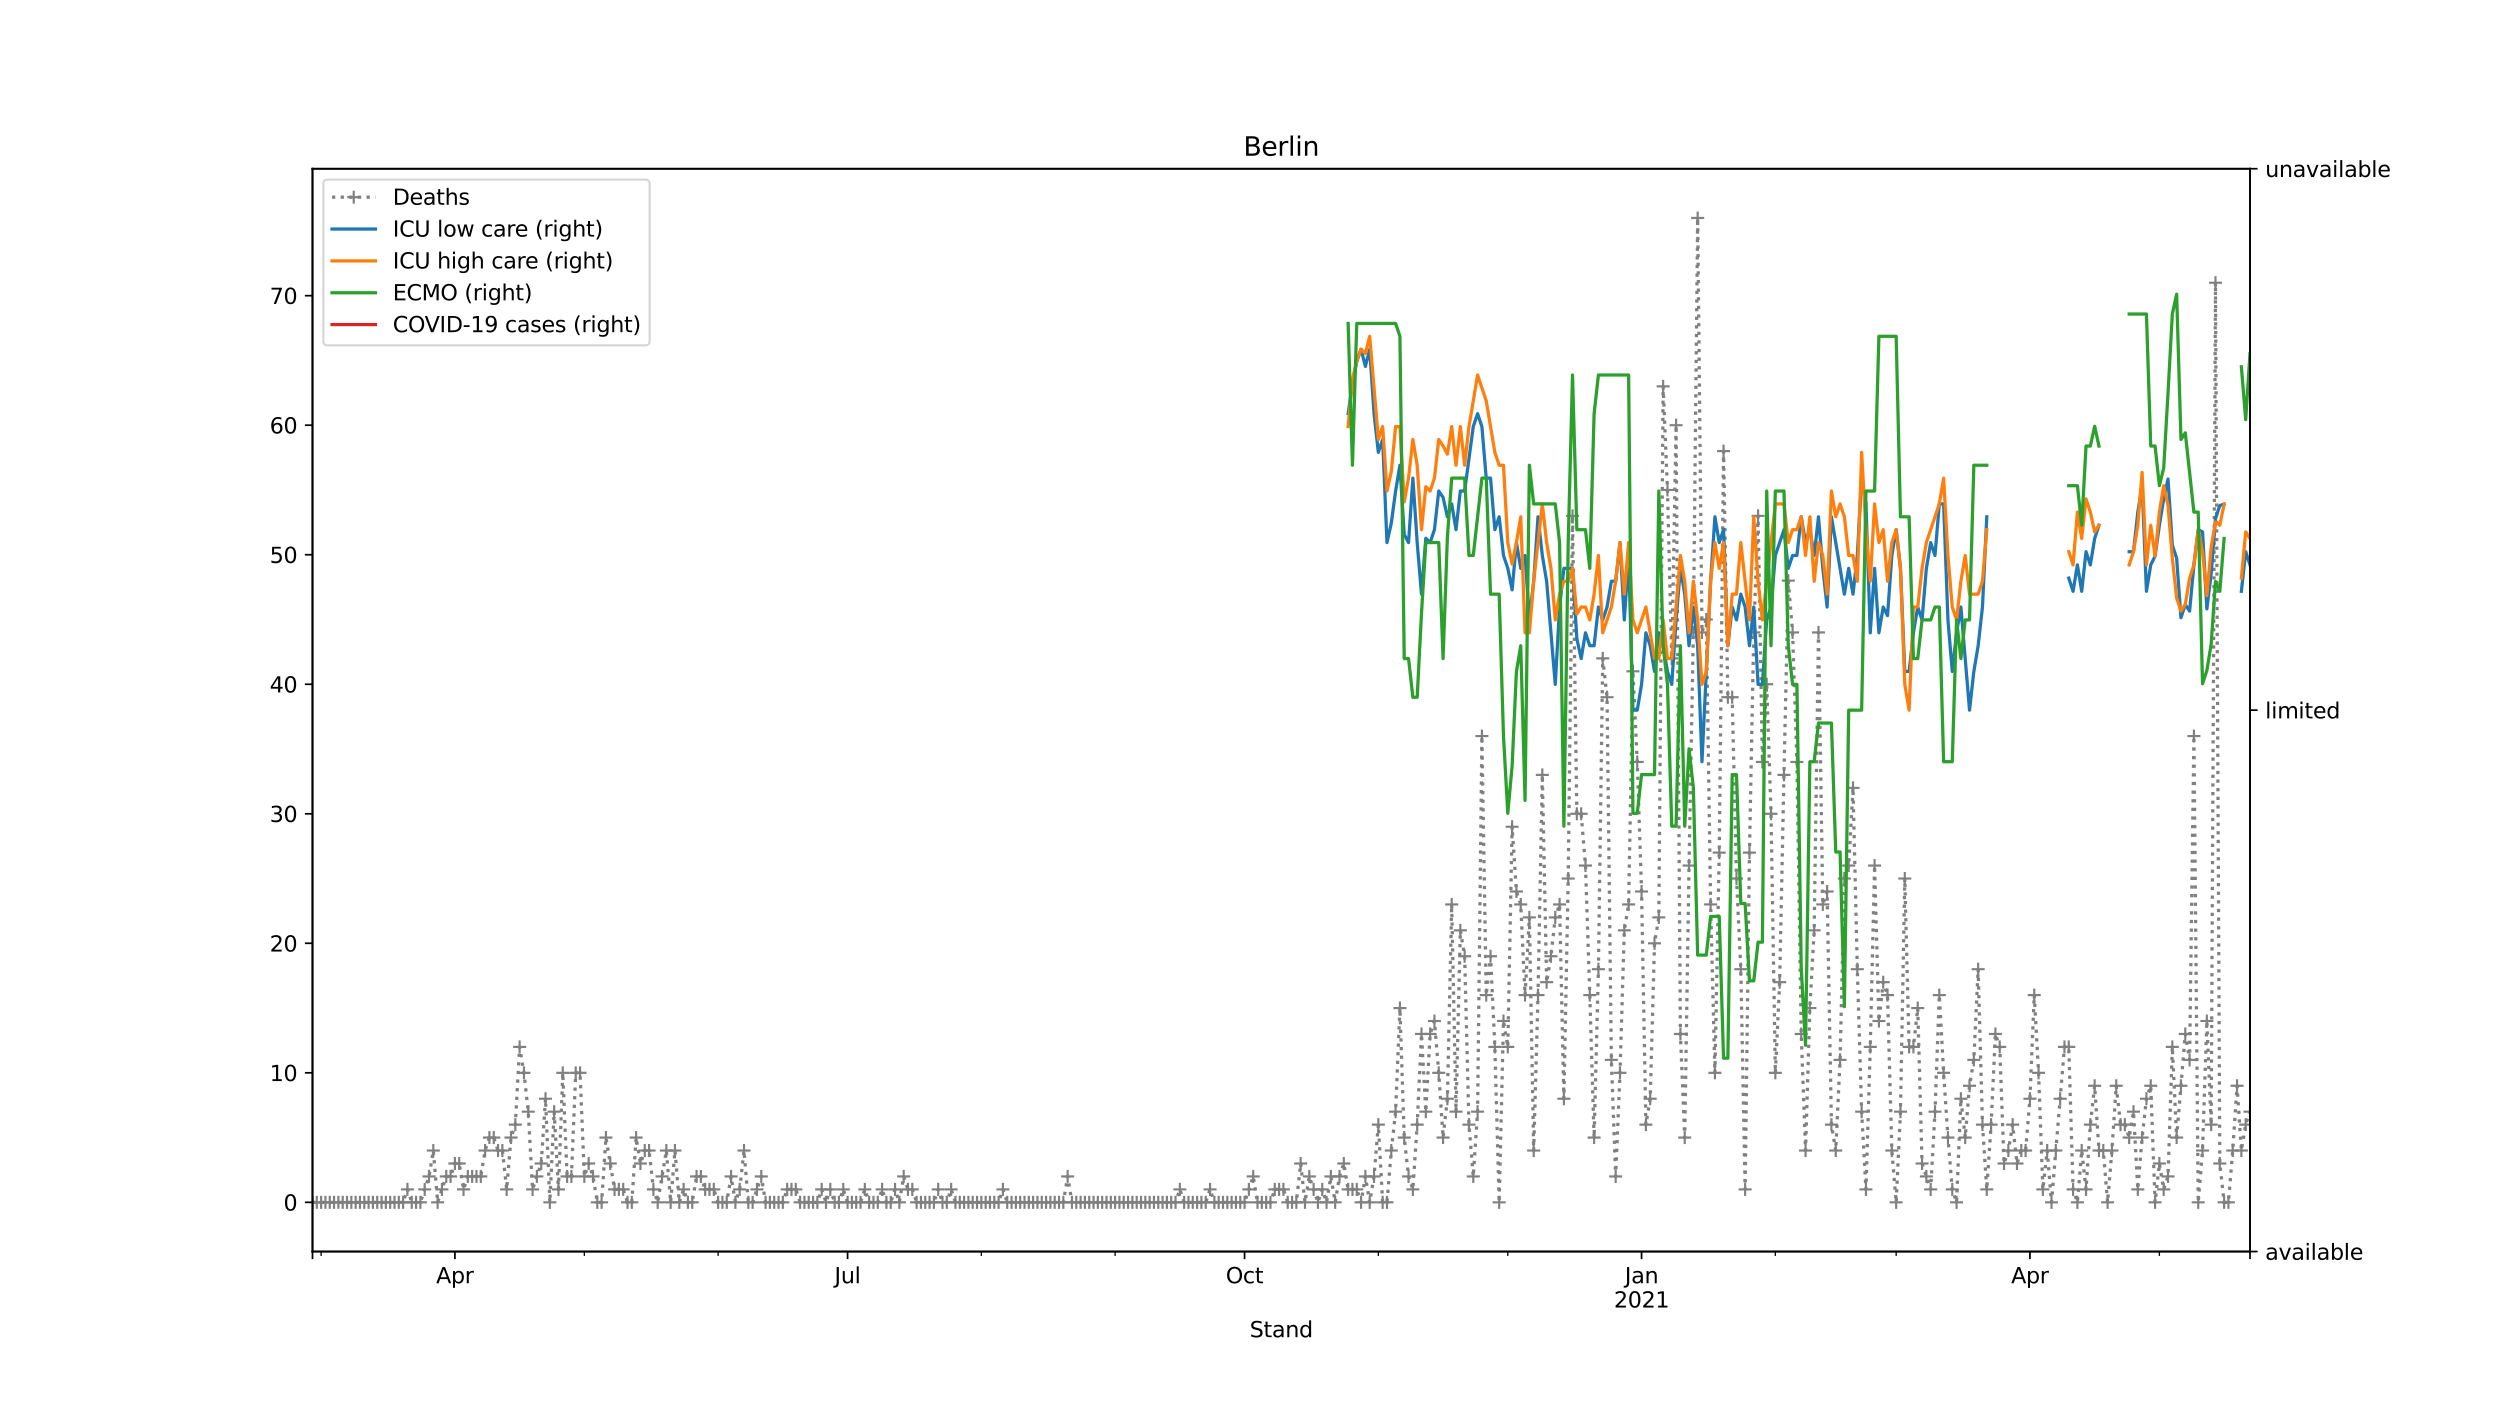 <?xml version="1.0" encoding="utf-8" standalone="no"?>
<!DOCTYPE svg PUBLIC "-//W3C//DTD SVG 1.1//EN"
  "http://www.w3.org/Graphics/SVG/1.1/DTD/svg11.dtd">
<svg height="648pt" version="1.1" viewBox="0 0 1152 648" width="1152pt" xmlns="http://www.w3.org/2000/svg" xmlns:xlink="http://www.w3.org/1999/xlink">
 <defs>
  <style type="text/css">*{stroke-linecap:butt;stroke-linejoin:round;}</style>
 </defs>
 <g id="figure_1">
  <g id="patch_1">
   <path d="M 0 648 
L 1152 648 
L 1152 0 
L 0 0 
z
" style="fill:#ffffff;"/>
  </g>
  <g id="axes_1">
   <g id="patch_2">
    <path d="M 144 576.72 
L 1036.8 576.72 
L 1036.8 77.76 
L 144 77.76 
z
" style="fill:#ffffff;"/>
   </g>
   <g id="matplotlib.axis_1">
    <g id="xtick_1">
     <g id="line2d_1">
      <defs>
       <path d="M 0 0 
L 0 3.5 
" id="m4bd09afb97" style="stroke:#000000;stroke-width:0.8;"/>
      </defs>
      <g>
       <use style="stroke:#000000;stroke-width:0.8;" x="144" xlink:href="#m4bd09afb97" y="576.72"/>
      </g>
     </g>
    </g>
    <g id="xtick_2">
     <g id="line2d_2">
      <g>
       <use style="stroke:#000000;stroke-width:0.8;" x="209.618" xlink:href="#m4bd09afb97" y="576.72"/>
      </g>
     </g>
     <g id="text_1">
      <!-- Apr -->
      <g transform="translate(200.968 591.318)scale(0.1 -0.1)">
       <defs>
        <path d="M 2188 4044 
L 1331 1722 
L 3047 1722 
L 2188 4044 
z
M 1831 4666 
L 2547 4666 
L 4325 0 
L 3669 0 
L 3244 1197 
L 1141 1197 
L 716 0 
L 50 0 
L 1831 4666 
z
" id="DejaVuSans-41" transform="scale(0.016)"/>
        <path d="M 1159 525 
L 1159 -1331 
L 581 -1331 
L 581 3500 
L 1159 3500 
L 1159 2969 
Q 1341 3281 1617 3432 
Q 1894 3584 2278 3584 
Q 2916 3584 3314 3078 
Q 3713 2572 3713 1747 
Q 3713 922 3314 415 
Q 2916 -91 2278 -91 
Q 1894 -91 1617 61 
Q 1341 213 1159 525 
z
M 3116 1747 
Q 3116 2381 2855 2742 
Q 2594 3103 2138 3103 
Q 1681 3103 1420 2742 
Q 1159 2381 1159 1747 
Q 1159 1113 1420 752 
Q 1681 391 2138 391 
Q 2594 391 2855 752 
Q 3116 1113 3116 1747 
z
" id="DejaVuSans-70" transform="scale(0.016)"/>
        <path d="M 2631 2963 
Q 2534 3019 2420 3045 
Q 2306 3072 2169 3072 
Q 1681 3072 1420 2755 
Q 1159 2438 1159 1844 
L 1159 0 
L 581 0 
L 581 3500 
L 1159 3500 
L 1159 2956 
Q 1341 3275 1631 3429 
Q 1922 3584 2338 3584 
Q 2397 3584 2469 3576 
Q 2541 3569 2628 3553 
L 2631 2963 
z
" id="DejaVuSans-72" transform="scale(0.016)"/>
       </defs>
       <use xlink:href="#DejaVuSans-41"/>
       <use x="68.408" xlink:href="#DejaVuSans-70"/>
       <use x="131.885" xlink:href="#DejaVuSans-72"/>
      </g>
     </g>
    </g>
    <g id="xtick_3">
     <g id="line2d_3">
      <g>
       <use style="stroke:#000000;stroke-width:0.8;" x="390.564" xlink:href="#m4bd09afb97" y="576.72"/>
      </g>
     </g>
     <g id="text_2">
      <!-- Jul -->
      <g transform="translate(384.531 591.318)scale(0.1 -0.1)">
       <defs>
        <path d="M 628 4666 
L 1259 4666 
L 1259 325 
Q 1259 -519 939 -900 
Q 619 -1281 -91 -1281 
L -331 -1281 
L -331 -750 
L -134 -750 
Q 284 -750 456 -515 
Q 628 -281 628 325 
L 628 4666 
z
" id="DejaVuSans-4a" transform="scale(0.016)"/>
        <path d="M 544 1381 
L 544 3500 
L 1119 3500 
L 1119 1403 
Q 1119 906 1312 657 
Q 1506 409 1894 409 
Q 2359 409 2629 706 
Q 2900 1003 2900 1516 
L 2900 3500 
L 3475 3500 
L 3475 0 
L 2900 0 
L 2900 538 
Q 2691 219 2414 64 
Q 2138 -91 1772 -91 
Q 1169 -91 856 284 
Q 544 659 544 1381 
z
M 1991 3584 
L 1991 3584 
z
" id="DejaVuSans-75" transform="scale(0.016)"/>
        <path d="M 603 4863 
L 1178 4863 
L 1178 0 
L 603 0 
L 603 4863 
z
" id="DejaVuSans-6c" transform="scale(0.016)"/>
       </defs>
       <use xlink:href="#DejaVuSans-4a"/>
       <use x="29.492" xlink:href="#DejaVuSans-75"/>
       <use x="92.871" xlink:href="#DejaVuSans-6c"/>
      </g>
     </g>
    </g>
    <g id="xtick_4">
     <g id="line2d_4">
      <g>
       <use style="stroke:#000000;stroke-width:0.8;" x="573.498" xlink:href="#m4bd09afb97" y="576.72"/>
      </g>
     </g>
     <g id="text_3">
      <!-- Oct -->
      <g transform="translate(564.853 591.318)scale(0.1 -0.1)">
       <defs>
        <path d="M 2522 4238 
Q 1834 4238 1429 3725 
Q 1025 3213 1025 2328 
Q 1025 1447 1429 934 
Q 1834 422 2522 422 
Q 3209 422 3611 934 
Q 4013 1447 4013 2328 
Q 4013 3213 3611 3725 
Q 3209 4238 2522 4238 
z
M 2522 4750 
Q 3503 4750 4090 4092 
Q 4678 3434 4678 2328 
Q 4678 1225 4090 567 
Q 3503 -91 2522 -91 
Q 1538 -91 948 565 
Q 359 1222 359 2328 
Q 359 3434 948 4092 
Q 1538 4750 2522 4750 
z
" id="DejaVuSans-4f" transform="scale(0.016)"/>
        <path d="M 3122 3366 
L 3122 2828 
Q 2878 2963 2633 3030 
Q 2388 3097 2138 3097 
Q 1578 3097 1268 2742 
Q 959 2388 959 1747 
Q 959 1106 1268 751 
Q 1578 397 2138 397 
Q 2388 397 2633 464 
Q 2878 531 3122 666 
L 3122 134 
Q 2881 22 2623 -34 
Q 2366 -91 2075 -91 
Q 1284 -91 818 406 
Q 353 903 353 1747 
Q 353 2603 823 3093 
Q 1294 3584 2113 3584 
Q 2378 3584 2631 3529 
Q 2884 3475 3122 3366 
z
" id="DejaVuSans-63" transform="scale(0.016)"/>
        <path d="M 1172 4494 
L 1172 3500 
L 2356 3500 
L 2356 3053 
L 1172 3053 
L 1172 1153 
Q 1172 725 1289 603 
Q 1406 481 1766 481 
L 2356 481 
L 2356 0 
L 1766 0 
Q 1100 0 847 248 
Q 594 497 594 1153 
L 594 3053 
L 172 3053 
L 172 3500 
L 594 3500 
L 594 4494 
L 1172 4494 
z
" id="DejaVuSans-74" transform="scale(0.016)"/>
       </defs>
       <use xlink:href="#DejaVuSans-4f"/>
       <use x="78.711" xlink:href="#DejaVuSans-63"/>
       <use x="133.691" xlink:href="#DejaVuSans-74"/>
      </g>
     </g>
    </g>
    <g id="xtick_5">
     <g id="line2d_5">
      <g>
       <use style="stroke:#000000;stroke-width:0.8;" x="756.433" xlink:href="#m4bd09afb97" y="576.72"/>
      </g>
     </g>
     <g id="text_4">
      <!-- Jan -->
      <g transform="translate(748.725 591.318)scale(0.1 -0.1)">
       <defs>
        <path d="M 2194 1759 
Q 1497 1759 1228 1600 
Q 959 1441 959 1056 
Q 959 750 1161 570 
Q 1363 391 1709 391 
Q 2188 391 2477 730 
Q 2766 1069 2766 1631 
L 2766 1759 
L 2194 1759 
z
M 3341 1997 
L 3341 0 
L 2766 0 
L 2766 531 
Q 2569 213 2275 61 
Q 1981 -91 1556 -91 
Q 1019 -91 701 211 
Q 384 513 384 1019 
Q 384 1609 779 1909 
Q 1175 2209 1959 2209 
L 2766 2209 
L 2766 2266 
Q 2766 2663 2505 2880 
Q 2244 3097 1772 3097 
Q 1472 3097 1187 3025 
Q 903 2953 641 2809 
L 641 3341 
Q 956 3463 1253 3523 
Q 1550 3584 1831 3584 
Q 2591 3584 2966 3190 
Q 3341 2797 3341 1997 
z
" id="DejaVuSans-61" transform="scale(0.016)"/>
        <path d="M 3513 2113 
L 3513 0 
L 2938 0 
L 2938 2094 
Q 2938 2591 2744 2837 
Q 2550 3084 2163 3084 
Q 1697 3084 1428 2787 
Q 1159 2491 1159 1978 
L 1159 0 
L 581 0 
L 581 3500 
L 1159 3500 
L 1159 2956 
Q 1366 3272 1645 3428 
Q 1925 3584 2291 3584 
Q 2894 3584 3203 3211 
Q 3513 2838 3513 2113 
z
" id="DejaVuSans-6e" transform="scale(0.016)"/>
       </defs>
       <use xlink:href="#DejaVuSans-4a"/>
       <use x="29.492" xlink:href="#DejaVuSans-61"/>
       <use x="90.771" xlink:href="#DejaVuSans-6e"/>
      </g>
      <!-- 2021 -->
      <g transform="translate(743.708 602.516)scale(0.1 -0.1)">
       <defs>
        <path d="M 1228 531 
L 3431 531 
L 3431 0 
L 469 0 
L 469 531 
Q 828 903 1448 1529 
Q 2069 2156 2228 2338 
Q 2531 2678 2651 2914 
Q 2772 3150 2772 3378 
Q 2772 3750 2511 3984 
Q 2250 4219 1831 4219 
Q 1534 4219 1204 4116 
Q 875 4013 500 3803 
L 500 4441 
Q 881 4594 1212 4672 
Q 1544 4750 1819 4750 
Q 2544 4750 2975 4387 
Q 3406 4025 3406 3419 
Q 3406 3131 3298 2873 
Q 3191 2616 2906 2266 
Q 2828 2175 2409 1742 
Q 1991 1309 1228 531 
z
" id="DejaVuSans-32" transform="scale(0.016)"/>
        <path d="M 2034 4250 
Q 1547 4250 1301 3770 
Q 1056 3291 1056 2328 
Q 1056 1369 1301 889 
Q 1547 409 2034 409 
Q 2525 409 2770 889 
Q 3016 1369 3016 2328 
Q 3016 3291 2770 3770 
Q 2525 4250 2034 4250 
z
M 2034 4750 
Q 2819 4750 3233 4129 
Q 3647 3509 3647 2328 
Q 3647 1150 3233 529 
Q 2819 -91 2034 -91 
Q 1250 -91 836 529 
Q 422 1150 422 2328 
Q 422 3509 836 4129 
Q 1250 4750 2034 4750 
z
" id="DejaVuSans-30" transform="scale(0.016)"/>
        <path d="M 794 531 
L 1825 531 
L 1825 4091 
L 703 3866 
L 703 4441 
L 1819 4666 
L 2450 4666 
L 2450 531 
L 3481 531 
L 3481 0 
L 794 0 
L 794 531 
z
" id="DejaVuSans-31" transform="scale(0.016)"/>
       </defs>
       <use xlink:href="#DejaVuSans-32"/>
       <use x="63.623" xlink:href="#DejaVuSans-30"/>
       <use x="127.246" xlink:href="#DejaVuSans-32"/>
       <use x="190.869" xlink:href="#DejaVuSans-31"/>
      </g>
     </g>
    </g>
    <g id="xtick_6">
     <g id="line2d_6">
      <g>
       <use style="stroke:#000000;stroke-width:0.8;" x="935.391" xlink:href="#m4bd09afb97" y="576.72"/>
      </g>
     </g>
     <g id="text_5">
      <!-- Apr -->
      <g transform="translate(926.741 591.318)scale(0.1 -0.1)">
       <use xlink:href="#DejaVuSans-41"/>
       <use x="68.408" xlink:href="#DejaVuSans-70"/>
       <use x="131.885" xlink:href="#DejaVuSans-72"/>
      </g>
     </g>
    </g>
    <g id="xtick_7">
     <g id="line2d_7">
      <g>
       <use style="stroke:#000000;stroke-width:0.8;" x="1036.8" xlink:href="#m4bd09afb97" y="576.72"/>
      </g>
     </g>
    </g>
    <g id="xtick_8">
     <g id="line2d_8">
      <defs>
       <path d="M 0 0 
L 0 2 
" id="m2550916e78" style="stroke:#000000;stroke-width:0.6;"/>
      </defs>
      <g>
       <use style="stroke:#000000;stroke-width:0.6;" x="147.977" xlink:href="#m2550916e78" y="576.72"/>
      </g>
     </g>
    </g>
    <g id="xtick_9">
     <g id="line2d_9">
      <g>
       <use style="stroke:#000000;stroke-width:0.6;" x="269.27" xlink:href="#m2550916e78" y="576.72"/>
      </g>
     </g>
    </g>
    <g id="xtick_10">
     <g id="line2d_10">
      <g>
       <use style="stroke:#000000;stroke-width:0.6;" x="330.911" xlink:href="#m2550916e78" y="576.72"/>
      </g>
     </g>
    </g>
    <g id="xtick_11">
     <g id="line2d_11">
      <g>
       <use style="stroke:#000000;stroke-width:0.6;" x="452.205" xlink:href="#m2550916e78" y="576.72"/>
      </g>
     </g>
    </g>
    <g id="xtick_12">
     <g id="line2d_12">
      <g>
       <use style="stroke:#000000;stroke-width:0.6;" x="513.846" xlink:href="#m2550916e78" y="576.72"/>
      </g>
     </g>
    </g>
    <g id="xtick_13">
     <g id="line2d_13">
      <g>
       <use style="stroke:#000000;stroke-width:0.6;" x="635.139" xlink:href="#m2550916e78" y="576.72"/>
      </g>
     </g>
    </g>
    <g id="xtick_14">
     <g id="line2d_14">
      <g>
       <use style="stroke:#000000;stroke-width:0.6;" x="694.792" xlink:href="#m2550916e78" y="576.72"/>
      </g>
     </g>
    </g>
    <g id="xtick_15">
     <g id="line2d_15">
      <g>
       <use style="stroke:#000000;stroke-width:0.6;" x="818.074" xlink:href="#m2550916e78" y="576.72"/>
      </g>
     </g>
    </g>
    <g id="xtick_16">
     <g id="line2d_16">
      <g>
       <use style="stroke:#000000;stroke-width:0.6;" x="873.75" xlink:href="#m2550916e78" y="576.72"/>
      </g>
     </g>
    </g>
    <g id="xtick_17">
     <g id="line2d_17">
      <g>
       <use style="stroke:#000000;stroke-width:0.6;" x="995.043" xlink:href="#m2550916e78" y="576.72"/>
      </g>
     </g>
    </g>
    <g id="text_6">
     <!-- Stand -->
     <g transform="translate(575.859 616.194)scale(0.1 -0.1)">
      <defs>
       <path d="M 3425 4513 
L 3425 3897 
Q 3066 4069 2747 4153 
Q 2428 4238 2131 4238 
Q 1616 4238 1336 4038 
Q 1056 3838 1056 3469 
Q 1056 3159 1242 3001 
Q 1428 2844 1947 2747 
L 2328 2669 
Q 3034 2534 3370 2195 
Q 3706 1856 3706 1288 
Q 3706 609 3251 259 
Q 2797 -91 1919 -91 
Q 1588 -91 1214 -16 
Q 841 59 441 206 
L 441 856 
Q 825 641 1194 531 
Q 1563 422 1919 422 
Q 2459 422 2753 634 
Q 3047 847 3047 1241 
Q 3047 1584 2836 1778 
Q 2625 1972 2144 2069 
L 1759 2144 
Q 1053 2284 737 2584 
Q 422 2884 422 3419 
Q 422 4038 858 4394 
Q 1294 4750 2059 4750 
Q 2388 4750 2728 4690 
Q 3069 4631 3425 4513 
z
" id="DejaVuSans-53" transform="scale(0.016)"/>
       <path d="M 2906 2969 
L 2906 4863 
L 3481 4863 
L 3481 0 
L 2906 0 
L 2906 525 
Q 2725 213 2448 61 
Q 2172 -91 1784 -91 
Q 1150 -91 751 415 
Q 353 922 353 1747 
Q 353 2572 751 3078 
Q 1150 3584 1784 3584 
Q 2172 3584 2448 3432 
Q 2725 3281 2906 2969 
z
M 947 1747 
Q 947 1113 1208 752 
Q 1469 391 1925 391 
Q 2381 391 2643 752 
Q 2906 1113 2906 1747 
Q 2906 2381 2643 2742 
Q 2381 3103 1925 3103 
Q 1469 3103 1208 2742 
Q 947 2381 947 1747 
z
" id="DejaVuSans-64" transform="scale(0.016)"/>
      </defs>
      <use xlink:href="#DejaVuSans-53"/>
      <use x="63.477" xlink:href="#DejaVuSans-74"/>
      <use x="102.686" xlink:href="#DejaVuSans-61"/>
      <use x="163.965" xlink:href="#DejaVuSans-6e"/>
      <use x="227.344" xlink:href="#DejaVuSans-64"/>
     </g>
    </g>
   </g>
   <g id="matplotlib.axis_2">
    <g id="ytick_1">
     <g id="line2d_18">
      <defs>
       <path d="M 0 0 
L -3.5 0 
" id="m5c191a5a80" style="stroke:#000000;stroke-width:0.8;"/>
      </defs>
      <g>
       <use style="stroke:#000000;stroke-width:0.8;" x="144" xlink:href="#m5c191a5a80" y="554.04"/>
      </g>
     </g>
     <g id="text_7">
      <!-- 0 -->
      <g transform="translate(130.637 557.839)scale(0.1 -0.1)">
       <use xlink:href="#DejaVuSans-30"/>
      </g>
     </g>
    </g>
    <g id="ytick_2">
     <g id="line2d_19">
      <g>
       <use style="stroke:#000000;stroke-width:0.8;" x="144" xlink:href="#m5c191a5a80" y="494.356"/>
      </g>
     </g>
     <g id="text_8">
      <!-- 10 -->
      <g transform="translate(124.275 498.155)scale(0.1 -0.1)">
       <use xlink:href="#DejaVuSans-31"/>
       <use x="63.623" xlink:href="#DejaVuSans-30"/>
      </g>
     </g>
    </g>
    <g id="ytick_3">
     <g id="line2d_20">
      <g>
       <use style="stroke:#000000;stroke-width:0.8;" x="144" xlink:href="#m5c191a5a80" y="434.672"/>
      </g>
     </g>
     <g id="text_9">
      <!-- 20 -->
      <g transform="translate(124.275 438.471)scale(0.1 -0.1)">
       <use xlink:href="#DejaVuSans-32"/>
       <use x="63.623" xlink:href="#DejaVuSans-30"/>
      </g>
     </g>
    </g>
    <g id="ytick_4">
     <g id="line2d_21">
      <g>
       <use style="stroke:#000000;stroke-width:0.8;" x="144" xlink:href="#m5c191a5a80" y="374.987"/>
      </g>
     </g>
     <g id="text_10">
      <!-- 30 -->
      <g transform="translate(124.275 378.787)scale(0.1 -0.1)">
       <defs>
        <path d="M 2597 2516 
Q 3050 2419 3304 2112 
Q 3559 1806 3559 1356 
Q 3559 666 3084 287 
Q 2609 -91 1734 -91 
Q 1441 -91 1130 -33 
Q 819 25 488 141 
L 488 750 
Q 750 597 1062 519 
Q 1375 441 1716 441 
Q 2309 441 2620 675 
Q 2931 909 2931 1356 
Q 2931 1769 2642 2001 
Q 2353 2234 1838 2234 
L 1294 2234 
L 1294 2753 
L 1863 2753 
Q 2328 2753 2575 2939 
Q 2822 3125 2822 3475 
Q 2822 3834 2567 4026 
Q 2313 4219 1838 4219 
Q 1578 4219 1281 4162 
Q 984 4106 628 3988 
L 628 4550 
Q 988 4650 1302 4700 
Q 1616 4750 1894 4750 
Q 2613 4750 3031 4423 
Q 3450 4097 3450 3541 
Q 3450 3153 3228 2886 
Q 3006 2619 2597 2516 
z
" id="DejaVuSans-33" transform="scale(0.016)"/>
       </defs>
       <use xlink:href="#DejaVuSans-33"/>
       <use x="63.623" xlink:href="#DejaVuSans-30"/>
      </g>
     </g>
    </g>
    <g id="ytick_5">
     <g id="line2d_22">
      <g>
       <use style="stroke:#000000;stroke-width:0.8;" x="144" xlink:href="#m5c191a5a80" y="315.303"/>
      </g>
     </g>
     <g id="text_11">
      <!-- 40 -->
      <g transform="translate(124.275 319.102)scale(0.1 -0.1)">
       <defs>
        <path d="M 2419 4116 
L 825 1625 
L 2419 1625 
L 2419 4116 
z
M 2253 4666 
L 3047 4666 
L 3047 1625 
L 3713 1625 
L 3713 1100 
L 3047 1100 
L 3047 0 
L 2419 0 
L 2419 1100 
L 313 1100 
L 313 1709 
L 2253 4666 
z
" id="DejaVuSans-34" transform="scale(0.016)"/>
       </defs>
       <use xlink:href="#DejaVuSans-34"/>
       <use x="63.623" xlink:href="#DejaVuSans-30"/>
      </g>
     </g>
    </g>
    <g id="ytick_6">
     <g id="line2d_23">
      <g>
       <use style="stroke:#000000;stroke-width:0.8;" x="144" xlink:href="#m5c191a5a80" y="255.619"/>
      </g>
     </g>
     <g id="text_12">
      <!-- 50 -->
      <g transform="translate(124.275 259.418)scale(0.1 -0.1)">
       <defs>
        <path d="M 691 4666 
L 3169 4666 
L 3169 4134 
L 1269 4134 
L 1269 2991 
Q 1406 3038 1543 3061 
Q 1681 3084 1819 3084 
Q 2600 3084 3056 2656 
Q 3513 2228 3513 1497 
Q 3513 744 3044 326 
Q 2575 -91 1722 -91 
Q 1428 -91 1123 -41 
Q 819 9 494 109 
L 494 744 
Q 775 591 1075 516 
Q 1375 441 1709 441 
Q 2250 441 2565 725 
Q 2881 1009 2881 1497 
Q 2881 1984 2565 2268 
Q 2250 2553 1709 2553 
Q 1456 2553 1204 2497 
Q 953 2441 691 2322 
L 691 4666 
z
" id="DejaVuSans-35" transform="scale(0.016)"/>
       </defs>
       <use xlink:href="#DejaVuSans-35"/>
       <use x="63.623" xlink:href="#DejaVuSans-30"/>
      </g>
     </g>
    </g>
    <g id="ytick_7">
     <g id="line2d_24">
      <g>
       <use style="stroke:#000000;stroke-width:0.8;" x="144" xlink:href="#m5c191a5a80" y="195.935"/>
      </g>
     </g>
     <g id="text_13">
      <!-- 60 -->
      <g transform="translate(124.275 199.734)scale(0.1 -0.1)">
       <defs>
        <path d="M 2113 2584 
Q 1688 2584 1439 2293 
Q 1191 2003 1191 1497 
Q 1191 994 1439 701 
Q 1688 409 2113 409 
Q 2538 409 2786 701 
Q 3034 994 3034 1497 
Q 3034 2003 2786 2293 
Q 2538 2584 2113 2584 
z
M 3366 4563 
L 3366 3988 
Q 3128 4100 2886 4159 
Q 2644 4219 2406 4219 
Q 1781 4219 1451 3797 
Q 1122 3375 1075 2522 
Q 1259 2794 1537 2939 
Q 1816 3084 2150 3084 
Q 2853 3084 3261 2657 
Q 3669 2231 3669 1497 
Q 3669 778 3244 343 
Q 2819 -91 2113 -91 
Q 1303 -91 875 529 
Q 447 1150 447 2328 
Q 447 3434 972 4092 
Q 1497 4750 2381 4750 
Q 2619 4750 2861 4703 
Q 3103 4656 3366 4563 
z
" id="DejaVuSans-36" transform="scale(0.016)"/>
       </defs>
       <use xlink:href="#DejaVuSans-36"/>
       <use x="63.623" xlink:href="#DejaVuSans-30"/>
      </g>
     </g>
    </g>
    <g id="ytick_8">
     <g id="line2d_25">
      <g>
       <use style="stroke:#000000;stroke-width:0.8;" x="144" xlink:href="#m5c191a5a80" y="136.251"/>
      </g>
     </g>
     <g id="text_14">
      <!-- 70 -->
      <g transform="translate(124.275 140.05)scale(0.1 -0.1)">
       <defs>
        <path d="M 525 4666 
L 3525 4666 
L 3525 4397 
L 1831 0 
L 1172 0 
L 2766 4134 
L 525 4134 
L 525 4666 
z
" id="DejaVuSans-37" transform="scale(0.016)"/>
       </defs>
       <use xlink:href="#DejaVuSans-37"/>
       <use x="63.623" xlink:href="#DejaVuSans-30"/>
      </g>
     </g>
    </g>
   </g>
   <g id="line2d_26">
    <path clip-path="url(#pb870df51cf)" d="M 144 554.04 
L 185.757 554.04 
L 187.745 548.072 
L 189.734 554.04 
L 193.71 554.04 
L 197.687 542.103 
L 199.676 530.166 
L 201.664 554.04 
L 205.641 542.103 
L 207.629 542.103 
L 209.618 536.135 
L 211.606 536.135 
L 213.595 548.072 
L 215.583 542.103 
L 221.548 542.103 
L 223.537 530.166 
L 225.525 524.198 
L 227.514 524.198 
L 229.502 530.166 
L 231.49 530.166 
L 233.479 548.072 
L 235.467 524.198 
L 237.456 518.229 
L 239.444 482.419 
L 241.433 494.356 
L 243.421 512.261 
L 245.409 548.072 
L 249.386 536.135 
L 251.375 506.293 
L 253.363 554.04 
L 255.351 512.261 
L 257.34 548.072 
L 259.328 494.356 
L 261.317 542.103 
L 263.305 542.103 
L 265.294 494.356 
L 267.282 494.356 
L 269.27 542.103 
L 271.259 536.135 
L 273.247 542.103 
L 275.236 554.04 
L 277.224 554.04 
L 279.212 524.198 
L 283.189 548.072 
L 287.166 548.072 
L 289.155 554.04 
L 291.143 554.04 
L 293.131 524.198 
L 295.12 536.135 
L 297.108 530.166 
L 299.097 530.166 
L 301.085 548.072 
L 303.073 554.04 
L 307.05 530.166 
L 309.039 554.04 
L 311.027 530.166 
L 313.016 554.04 
L 315.004 548.072 
L 316.992 554.04 
L 318.981 554.04 
L 320.969 542.103 
L 322.958 542.103 
L 324.946 548.072 
L 328.923 548.072 
L 330.911 554.04 
L 334.888 554.04 
L 336.877 542.103 
L 338.865 554.04 
L 340.853 548.072 
L 342.842 530.166 
L 344.83 554.04 
L 346.819 554.04 
L 350.796 542.103 
L 352.784 554.04 
L 360.738 554.04 
L 362.726 548.072 
L 366.703 548.072 
L 368.691 554.04 
L 376.645 554.04 
L 378.633 548.072 
L 380.622 554.04 
L 382.61 548.072 
L 384.599 554.04 
L 386.587 554.04 
L 388.576 548.072 
L 390.564 554.04 
L 396.529 554.04 
L 398.518 548.072 
L 400.506 554.04 
L 404.483 554.04 
L 406.471 548.072 
L 408.46 554.04 
L 410.448 554.04 
L 412.437 548.072 
L 414.425 554.04 
L 416.413 542.103 
L 418.402 548.072 
L 420.39 548.072 
L 422.379 554.04 
L 430.332 554.04 
L 432.321 548.072 
L 434.309 554.04 
L 436.298 554.04 
L 438.286 548.072 
L 440.274 554.04 
L 460.159 554.04 
L 462.147 548.072 
L 464.135 554.04 
L 489.985 554.04 
L 491.973 542.103 
L 493.962 554.04 
L 541.684 554.04 
L 543.672 548.072 
L 545.661 554.04 
L 555.603 554.04 
L 557.591 548.072 
L 559.58 554.04 
L 573.498 554.04 
L 577.475 542.103 
L 579.464 554.04 
L 585.429 554.04 
L 587.417 548.072 
L 591.394 548.072 
L 593.383 554.04 
L 597.359 554.04 
L 599.348 536.135 
L 601.336 554.04 
L 603.325 542.103 
L 607.302 554.04 
L 609.29 548.072 
L 611.278 554.04 
L 613.267 542.103 
L 615.255 554.04 
L 617.244 542.103 
L 619.232 536.135 
L 621.22 548.072 
L 625.197 548.072 
L 627.186 554.04 
L 629.174 542.103 
L 631.163 554.04 
L 633.151 542.103 
L 635.139 518.229 
L 637.128 554.04 
L 639.116 554.04 
L 641.105 530.166 
L 643.093 512.261 
L 645.082 464.514 
L 647.07 524.198 
L 649.058 542.103 
L 651.047 548.072 
L 653.035 518.229 
L 655.024 476.451 
L 657.012 512.261 
L 659 476.451 
L 660.989 470.482 
L 662.977 494.356 
L 664.966 524.198 
L 666.954 506.293 
L 668.943 416.766 
L 670.931 512.261 
L 672.919 428.703 
L 674.908 440.64 
L 676.896 518.229 
L 678.885 542.103 
L 680.873 512.261 
L 682.861 339.177 
L 684.85 458.545 
L 686.838 440.64 
L 688.827 482.419 
L 690.815 554.04 
L 692.804 470.482 
L 694.792 482.419 
L 696.78 380.956 
L 698.769 410.798 
L 700.757 416.766 
L 702.746 458.545 
L 704.734 422.735 
L 706.722 530.166 
L 708.711 458.545 
L 710.699 357.082 
L 712.688 452.577 
L 714.676 440.64 
L 716.665 422.735 
L 718.653 416.766 
L 720.641 506.293 
L 722.63 404.829 
L 724.618 237.714 
L 726.607 374.987 
L 728.595 374.987 
L 730.584 398.861 
L 732.572 458.545 
L 734.56 524.198 
L 736.549 446.608 
L 738.537 303.366 
L 740.526 321.272 
L 742.514 488.387 
L 744.502 542.103 
L 746.491 494.356 
L 748.479 428.703 
L 750.468 416.766 
L 752.456 309.335 
L 754.445 351.114 
L 756.433 410.798 
L 758.421 518.229 
L 760.41 506.293 
L 762.398 434.672 
L 764.387 422.735 
L 766.375 178.029 
L 768.363 225.777 
L 770.352 303.366 
L 772.34 195.935 
L 774.329 476.451 
L 776.317 524.198 
L 778.306 398.861 
L 780.294 291.429 
L 782.282 100.44 
L 784.271 291.429 
L 786.259 285.461 
L 788.248 416.766 
L 790.236 494.356 
L 792.224 392.893 
L 794.213 207.872 
L 796.201 321.272 
L 798.19 321.272 
L 800.178 404.829 
L 802.167 446.608 
L 804.155 548.072 
L 806.143 392.893 
L 808.132 291.429 
L 810.12 237.714 
L 812.109 351.114 
L 814.097 315.303 
L 816.086 374.987 
L 818.074 494.356 
L 820.062 452.577 
L 822.051 357.082 
L 824.039 267.556 
L 826.028 291.429 
L 828.016 351.114 
L 830.004 476.451 
L 831.993 530.166 
L 833.981 464.514 
L 835.97 428.703 
L 837.958 291.429 
L 839.947 416.766 
L 841.935 410.798 
L 843.923 518.229 
L 845.912 530.166 
L 847.9 488.387 
L 849.889 404.829 
L 851.877 398.861 
L 853.865 363.051 
L 855.854 446.608 
L 857.842 512.261 
L 859.831 548.072 
L 861.819 482.419 
L 863.808 398.861 
L 865.796 470.482 
L 867.784 452.577 
L 869.773 458.545 
L 871.761 530.166 
L 873.75 554.04 
L 875.738 512.261 
L 877.727 404.829 
L 879.715 482.419 
L 881.703 482.419 
L 883.692 464.514 
L 885.68 536.135 
L 889.657 548.072 
L 891.645 512.261 
L 893.634 458.545 
L 895.622 494.356 
L 897.611 524.198 
L 899.599 548.072 
L 901.588 554.04 
L 903.576 506.293 
L 905.564 524.198 
L 907.553 500.324 
L 909.541 488.387 
L 911.53 446.608 
L 913.518 518.229 
L 915.506 548.072 
L 917.495 518.229 
L 919.483 476.451 
L 921.472 482.419 
L 923.46 536.135 
L 925.449 530.166 
L 927.437 518.229 
L 929.425 536.135 
L 931.414 530.166 
L 933.402 530.166 
L 935.391 506.293 
L 937.379 458.545 
L 939.367 494.356 
L 941.356 548.072 
L 943.344 530.166 
L 945.333 554.04 
L 951.298 482.419 
L 953.286 482.419 
L 955.275 548.072 
L 957.263 554.04 
L 959.252 530.166 
L 961.24 548.072 
L 963.229 518.229 
L 965.217 500.324 
L 967.205 530.166 
L 969.194 530.166 
L 971.182 554.04 
L 973.171 530.166 
L 975.159 500.324 
L 977.147 518.229 
L 979.136 518.229 
L 981.124 524.198 
L 983.113 512.261 
L 985.101 548.072 
L 987.09 524.198 
L 989.078 506.293 
L 991.066 500.324 
L 993.055 554.04 
L 995.043 536.135 
L 997.032 548.072 
L 999.02 542.103 
L 1001.008 482.419 
L 1002.997 524.198 
L 1006.974 476.451 
L 1008.962 488.387 
L 1010.951 339.177 
L 1012.939 554.04 
L 1014.927 530.166 
L 1016.916 470.482 
L 1018.904 518.229 
L 1020.893 130.282 
L 1022.881 536.135 
L 1024.869 554.04 
L 1026.858 554.04 
L 1028.846 530.166 
L 1030.835 500.324 
L 1032.823 530.166 
L 1034.812 518.229 
L 1036.8 512.261 
L 1036.8 512.261 
" style="fill:none;stroke:#808080;stroke-dasharray:1.5,2.475;stroke-dashoffset:0;stroke-width:1.5;"/>
    <defs>
     <path d="M -3 0 
L 3 0 
M 0 3 
L 0 -3 
" id="m24dc7e2796" style="stroke:#808080;"/>
    </defs>
    <g clip-path="url(#pb870df51cf)">
     <use style="fill:#808080;stroke:#808080;" x="144" xlink:href="#m24dc7e2796" y="554.04"/>
     <use style="fill:#808080;stroke:#808080;" x="145.988" xlink:href="#m24dc7e2796" y="554.04"/>
     <use style="fill:#808080;stroke:#808080;" x="147.977" xlink:href="#m24dc7e2796" y="554.04"/>
     <use style="fill:#808080;stroke:#808080;" x="149.965" xlink:href="#m24dc7e2796" y="554.04"/>
     <use style="fill:#808080;stroke:#808080;" x="151.954" xlink:href="#m24dc7e2796" y="554.04"/>
     <use style="fill:#808080;stroke:#808080;" x="153.942" xlink:href="#m24dc7e2796" y="554.04"/>
     <use style="fill:#808080;stroke:#808080;" x="155.931" xlink:href="#m24dc7e2796" y="554.04"/>
     <use style="fill:#808080;stroke:#808080;" x="157.919" xlink:href="#m24dc7e2796" y="554.04"/>
     <use style="fill:#808080;stroke:#808080;" x="159.907" xlink:href="#m24dc7e2796" y="554.04"/>
     <use style="fill:#808080;stroke:#808080;" x="161.896" xlink:href="#m24dc7e2796" y="554.04"/>
     <use style="fill:#808080;stroke:#808080;" x="163.884" xlink:href="#m24dc7e2796" y="554.04"/>
     <use style="fill:#808080;stroke:#808080;" x="165.873" xlink:href="#m24dc7e2796" y="554.04"/>
     <use style="fill:#808080;stroke:#808080;" x="167.861" xlink:href="#m24dc7e2796" y="554.04"/>
     <use style="fill:#808080;stroke:#808080;" x="169.849" xlink:href="#m24dc7e2796" y="554.04"/>
     <use style="fill:#808080;stroke:#808080;" x="171.838" xlink:href="#m24dc7e2796" y="554.04"/>
     <use style="fill:#808080;stroke:#808080;" x="173.826" xlink:href="#m24dc7e2796" y="554.04"/>
     <use style="fill:#808080;stroke:#808080;" x="175.815" xlink:href="#m24dc7e2796" y="554.04"/>
     <use style="fill:#808080;stroke:#808080;" x="177.803" xlink:href="#m24dc7e2796" y="554.04"/>
     <use style="fill:#808080;stroke:#808080;" x="179.792" xlink:href="#m24dc7e2796" y="554.04"/>
     <use style="fill:#808080;stroke:#808080;" x="181.78" xlink:href="#m24dc7e2796" y="554.04"/>
     <use style="fill:#808080;stroke:#808080;" x="183.768" xlink:href="#m24dc7e2796" y="554.04"/>
     <use style="fill:#808080;stroke:#808080;" x="185.757" xlink:href="#m24dc7e2796" y="554.04"/>
     <use style="fill:#808080;stroke:#808080;" x="187.745" xlink:href="#m24dc7e2796" y="548.072"/>
     <use style="fill:#808080;stroke:#808080;" x="189.734" xlink:href="#m24dc7e2796" y="554.04"/>
     <use style="fill:#808080;stroke:#808080;" x="191.722" xlink:href="#m24dc7e2796" y="554.04"/>
     <use style="fill:#808080;stroke:#808080;" x="193.71" xlink:href="#m24dc7e2796" y="554.04"/>
     <use style="fill:#808080;stroke:#808080;" x="195.699" xlink:href="#m24dc7e2796" y="548.072"/>
     <use style="fill:#808080;stroke:#808080;" x="197.687" xlink:href="#m24dc7e2796" y="542.103"/>
     <use style="fill:#808080;stroke:#808080;" x="199.676" xlink:href="#m24dc7e2796" y="530.166"/>
     <use style="fill:#808080;stroke:#808080;" x="201.664" xlink:href="#m24dc7e2796" y="554.04"/>
     <use style="fill:#808080;stroke:#808080;" x="203.653" xlink:href="#m24dc7e2796" y="548.072"/>
     <use style="fill:#808080;stroke:#808080;" x="205.641" xlink:href="#m24dc7e2796" y="542.103"/>
     <use style="fill:#808080;stroke:#808080;" x="207.629" xlink:href="#m24dc7e2796" y="542.103"/>
     <use style="fill:#808080;stroke:#808080;" x="209.618" xlink:href="#m24dc7e2796" y="536.135"/>
     <use style="fill:#808080;stroke:#808080;" x="211.606" xlink:href="#m24dc7e2796" y="536.135"/>
     <use style="fill:#808080;stroke:#808080;" x="213.595" xlink:href="#m24dc7e2796" y="548.072"/>
     <use style="fill:#808080;stroke:#808080;" x="215.583" xlink:href="#m24dc7e2796" y="542.103"/>
     <use style="fill:#808080;stroke:#808080;" x="217.571" xlink:href="#m24dc7e2796" y="542.103"/>
     <use style="fill:#808080;stroke:#808080;" x="219.56" xlink:href="#m24dc7e2796" y="542.103"/>
     <use style="fill:#808080;stroke:#808080;" x="221.548" xlink:href="#m24dc7e2796" y="542.103"/>
     <use style="fill:#808080;stroke:#808080;" x="223.537" xlink:href="#m24dc7e2796" y="530.166"/>
     <use style="fill:#808080;stroke:#808080;" x="225.525" xlink:href="#m24dc7e2796" y="524.198"/>
     <use style="fill:#808080;stroke:#808080;" x="227.514" xlink:href="#m24dc7e2796" y="524.198"/>
     <use style="fill:#808080;stroke:#808080;" x="229.502" xlink:href="#m24dc7e2796" y="530.166"/>
     <use style="fill:#808080;stroke:#808080;" x="231.49" xlink:href="#m24dc7e2796" y="530.166"/>
     <use style="fill:#808080;stroke:#808080;" x="233.479" xlink:href="#m24dc7e2796" y="548.072"/>
     <use style="fill:#808080;stroke:#808080;" x="235.467" xlink:href="#m24dc7e2796" y="524.198"/>
     <use style="fill:#808080;stroke:#808080;" x="237.456" xlink:href="#m24dc7e2796" y="518.229"/>
     <use style="fill:#808080;stroke:#808080;" x="239.444" xlink:href="#m24dc7e2796" y="482.419"/>
     <use style="fill:#808080;stroke:#808080;" x="241.433" xlink:href="#m24dc7e2796" y="494.356"/>
     <use style="fill:#808080;stroke:#808080;" x="243.421" xlink:href="#m24dc7e2796" y="512.261"/>
     <use style="fill:#808080;stroke:#808080;" x="245.409" xlink:href="#m24dc7e2796" y="548.072"/>
     <use style="fill:#808080;stroke:#808080;" x="247.398" xlink:href="#m24dc7e2796" y="542.103"/>
     <use style="fill:#808080;stroke:#808080;" x="249.386" xlink:href="#m24dc7e2796" y="536.135"/>
     <use style="fill:#808080;stroke:#808080;" x="251.375" xlink:href="#m24dc7e2796" y="506.293"/>
     <use style="fill:#808080;stroke:#808080;" x="253.363" xlink:href="#m24dc7e2796" y="554.04"/>
     <use style="fill:#808080;stroke:#808080;" x="255.351" xlink:href="#m24dc7e2796" y="512.261"/>
     <use style="fill:#808080;stroke:#808080;" x="257.34" xlink:href="#m24dc7e2796" y="548.072"/>
     <use style="fill:#808080;stroke:#808080;" x="259.328" xlink:href="#m24dc7e2796" y="494.356"/>
     <use style="fill:#808080;stroke:#808080;" x="261.317" xlink:href="#m24dc7e2796" y="542.103"/>
     <use style="fill:#808080;stroke:#808080;" x="263.305" xlink:href="#m24dc7e2796" y="542.103"/>
     <use style="fill:#808080;stroke:#808080;" x="265.294" xlink:href="#m24dc7e2796" y="494.356"/>
     <use style="fill:#808080;stroke:#808080;" x="267.282" xlink:href="#m24dc7e2796" y="494.356"/>
     <use style="fill:#808080;stroke:#808080;" x="269.27" xlink:href="#m24dc7e2796" y="542.103"/>
     <use style="fill:#808080;stroke:#808080;" x="271.259" xlink:href="#m24dc7e2796" y="536.135"/>
     <use style="fill:#808080;stroke:#808080;" x="273.247" xlink:href="#m24dc7e2796" y="542.103"/>
     <use style="fill:#808080;stroke:#808080;" x="275.236" xlink:href="#m24dc7e2796" y="554.04"/>
     <use style="fill:#808080;stroke:#808080;" x="277.224" xlink:href="#m24dc7e2796" y="554.04"/>
     <use style="fill:#808080;stroke:#808080;" x="279.212" xlink:href="#m24dc7e2796" y="524.198"/>
     <use style="fill:#808080;stroke:#808080;" x="281.201" xlink:href="#m24dc7e2796" y="536.135"/>
     <use style="fill:#808080;stroke:#808080;" x="283.189" xlink:href="#m24dc7e2796" y="548.072"/>
     <use style="fill:#808080;stroke:#808080;" x="285.178" xlink:href="#m24dc7e2796" y="548.072"/>
     <use style="fill:#808080;stroke:#808080;" x="287.166" xlink:href="#m24dc7e2796" y="548.072"/>
     <use style="fill:#808080;stroke:#808080;" x="289.155" xlink:href="#m24dc7e2796" y="554.04"/>
     <use style="fill:#808080;stroke:#808080;" x="291.143" xlink:href="#m24dc7e2796" y="554.04"/>
     <use style="fill:#808080;stroke:#808080;" x="293.131" xlink:href="#m24dc7e2796" y="524.198"/>
     <use style="fill:#808080;stroke:#808080;" x="295.12" xlink:href="#m24dc7e2796" y="536.135"/>
     <use style="fill:#808080;stroke:#808080;" x="297.108" xlink:href="#m24dc7e2796" y="530.166"/>
     <use style="fill:#808080;stroke:#808080;" x="299.097" xlink:href="#m24dc7e2796" y="530.166"/>
     <use style="fill:#808080;stroke:#808080;" x="301.085" xlink:href="#m24dc7e2796" y="548.072"/>
     <use style="fill:#808080;stroke:#808080;" x="303.073" xlink:href="#m24dc7e2796" y="554.04"/>
     <use style="fill:#808080;stroke:#808080;" x="305.062" xlink:href="#m24dc7e2796" y="542.103"/>
     <use style="fill:#808080;stroke:#808080;" x="307.05" xlink:href="#m24dc7e2796" y="530.166"/>
     <use style="fill:#808080;stroke:#808080;" x="309.039" xlink:href="#m24dc7e2796" y="554.04"/>
     <use style="fill:#808080;stroke:#808080;" x="311.027" xlink:href="#m24dc7e2796" y="530.166"/>
     <use style="fill:#808080;stroke:#808080;" x="313.016" xlink:href="#m24dc7e2796" y="554.04"/>
     <use style="fill:#808080;stroke:#808080;" x="315.004" xlink:href="#m24dc7e2796" y="548.072"/>
     <use style="fill:#808080;stroke:#808080;" x="316.992" xlink:href="#m24dc7e2796" y="554.04"/>
     <use style="fill:#808080;stroke:#808080;" x="318.981" xlink:href="#m24dc7e2796" y="554.04"/>
     <use style="fill:#808080;stroke:#808080;" x="320.969" xlink:href="#m24dc7e2796" y="542.103"/>
     <use style="fill:#808080;stroke:#808080;" x="322.958" xlink:href="#m24dc7e2796" y="542.103"/>
     <use style="fill:#808080;stroke:#808080;" x="324.946" xlink:href="#m24dc7e2796" y="548.072"/>
     <use style="fill:#808080;stroke:#808080;" x="326.935" xlink:href="#m24dc7e2796" y="548.072"/>
     <use style="fill:#808080;stroke:#808080;" x="328.923" xlink:href="#m24dc7e2796" y="548.072"/>
     <use style="fill:#808080;stroke:#808080;" x="330.911" xlink:href="#m24dc7e2796" y="554.04"/>
     <use style="fill:#808080;stroke:#808080;" x="332.9" xlink:href="#m24dc7e2796" y="554.04"/>
     <use style="fill:#808080;stroke:#808080;" x="334.888" xlink:href="#m24dc7e2796" y="554.04"/>
     <use style="fill:#808080;stroke:#808080;" x="336.877" xlink:href="#m24dc7e2796" y="542.103"/>
     <use style="fill:#808080;stroke:#808080;" x="338.865" xlink:href="#m24dc7e2796" y="554.04"/>
     <use style="fill:#808080;stroke:#808080;" x="340.853" xlink:href="#m24dc7e2796" y="548.072"/>
     <use style="fill:#808080;stroke:#808080;" x="342.842" xlink:href="#m24dc7e2796" y="530.166"/>
     <use style="fill:#808080;stroke:#808080;" x="344.83" xlink:href="#m24dc7e2796" y="554.04"/>
     <use style="fill:#808080;stroke:#808080;" x="346.819" xlink:href="#m24dc7e2796" y="554.04"/>
     <use style="fill:#808080;stroke:#808080;" x="348.807" xlink:href="#m24dc7e2796" y="548.072"/>
     <use style="fill:#808080;stroke:#808080;" x="350.796" xlink:href="#m24dc7e2796" y="542.103"/>
     <use style="fill:#808080;stroke:#808080;" x="352.784" xlink:href="#m24dc7e2796" y="554.04"/>
     <use style="fill:#808080;stroke:#808080;" x="354.772" xlink:href="#m24dc7e2796" y="554.04"/>
     <use style="fill:#808080;stroke:#808080;" x="356.761" xlink:href="#m24dc7e2796" y="554.04"/>
     <use style="fill:#808080;stroke:#808080;" x="358.749" xlink:href="#m24dc7e2796" y="554.04"/>
     <use style="fill:#808080;stroke:#808080;" x="360.738" xlink:href="#m24dc7e2796" y="554.04"/>
     <use style="fill:#808080;stroke:#808080;" x="362.726" xlink:href="#m24dc7e2796" y="548.072"/>
     <use style="fill:#808080;stroke:#808080;" x="364.714" xlink:href="#m24dc7e2796" y="548.072"/>
     <use style="fill:#808080;stroke:#808080;" x="366.703" xlink:href="#m24dc7e2796" y="548.072"/>
     <use style="fill:#808080;stroke:#808080;" x="368.691" xlink:href="#m24dc7e2796" y="554.04"/>
     <use style="fill:#808080;stroke:#808080;" x="370.68" xlink:href="#m24dc7e2796" y="554.04"/>
     <use style="fill:#808080;stroke:#808080;" x="372.668" xlink:href="#m24dc7e2796" y="554.04"/>
     <use style="fill:#808080;stroke:#808080;" x="374.657" xlink:href="#m24dc7e2796" y="554.04"/>
     <use style="fill:#808080;stroke:#808080;" x="376.645" xlink:href="#m24dc7e2796" y="554.04"/>
     <use style="fill:#808080;stroke:#808080;" x="378.633" xlink:href="#m24dc7e2796" y="548.072"/>
     <use style="fill:#808080;stroke:#808080;" x="380.622" xlink:href="#m24dc7e2796" y="554.04"/>
     <use style="fill:#808080;stroke:#808080;" x="382.61" xlink:href="#m24dc7e2796" y="548.072"/>
     <use style="fill:#808080;stroke:#808080;" x="384.599" xlink:href="#m24dc7e2796" y="554.04"/>
     <use style="fill:#808080;stroke:#808080;" x="386.587" xlink:href="#m24dc7e2796" y="554.04"/>
     <use style="fill:#808080;stroke:#808080;" x="388.576" xlink:href="#m24dc7e2796" y="548.072"/>
     <use style="fill:#808080;stroke:#808080;" x="390.564" xlink:href="#m24dc7e2796" y="554.04"/>
     <use style="fill:#808080;stroke:#808080;" x="392.552" xlink:href="#m24dc7e2796" y="554.04"/>
     <use style="fill:#808080;stroke:#808080;" x="394.541" xlink:href="#m24dc7e2796" y="554.04"/>
     <use style="fill:#808080;stroke:#808080;" x="396.529" xlink:href="#m24dc7e2796" y="554.04"/>
     <use style="fill:#808080;stroke:#808080;" x="398.518" xlink:href="#m24dc7e2796" y="548.072"/>
     <use style="fill:#808080;stroke:#808080;" x="400.506" xlink:href="#m24dc7e2796" y="554.04"/>
     <use style="fill:#808080;stroke:#808080;" x="402.494" xlink:href="#m24dc7e2796" y="554.04"/>
     <use style="fill:#808080;stroke:#808080;" x="404.483" xlink:href="#m24dc7e2796" y="554.04"/>
     <use style="fill:#808080;stroke:#808080;" x="406.471" xlink:href="#m24dc7e2796" y="548.072"/>
     <use style="fill:#808080;stroke:#808080;" x="408.46" xlink:href="#m24dc7e2796" y="554.04"/>
     <use style="fill:#808080;stroke:#808080;" x="410.448" xlink:href="#m24dc7e2796" y="554.04"/>
     <use style="fill:#808080;stroke:#808080;" x="412.437" xlink:href="#m24dc7e2796" y="548.072"/>
     <use style="fill:#808080;stroke:#808080;" x="414.425" xlink:href="#m24dc7e2796" y="554.04"/>
     <use style="fill:#808080;stroke:#808080;" x="416.413" xlink:href="#m24dc7e2796" y="542.103"/>
     <use style="fill:#808080;stroke:#808080;" x="418.402" xlink:href="#m24dc7e2796" y="548.072"/>
     <use style="fill:#808080;stroke:#808080;" x="420.39" xlink:href="#m24dc7e2796" y="548.072"/>
     <use style="fill:#808080;stroke:#808080;" x="422.379" xlink:href="#m24dc7e2796" y="554.04"/>
     <use style="fill:#808080;stroke:#808080;" x="424.367" xlink:href="#m24dc7e2796" y="554.04"/>
     <use style="fill:#808080;stroke:#808080;" x="426.355" xlink:href="#m24dc7e2796" y="554.04"/>
     <use style="fill:#808080;stroke:#808080;" x="428.344" xlink:href="#m24dc7e2796" y="554.04"/>
     <use style="fill:#808080;stroke:#808080;" x="430.332" xlink:href="#m24dc7e2796" y="554.04"/>
     <use style="fill:#808080;stroke:#808080;" x="432.321" xlink:href="#m24dc7e2796" y="548.072"/>
     <use style="fill:#808080;stroke:#808080;" x="434.309" xlink:href="#m24dc7e2796" y="554.04"/>
     <use style="fill:#808080;stroke:#808080;" x="436.298" xlink:href="#m24dc7e2796" y="554.04"/>
     <use style="fill:#808080;stroke:#808080;" x="438.286" xlink:href="#m24dc7e2796" y="548.072"/>
     <use style="fill:#808080;stroke:#808080;" x="440.274" xlink:href="#m24dc7e2796" y="554.04"/>
     <use style="fill:#808080;stroke:#808080;" x="442.263" xlink:href="#m24dc7e2796" y="554.04"/>
     <use style="fill:#808080;stroke:#808080;" x="444.251" xlink:href="#m24dc7e2796" y="554.04"/>
     <use style="fill:#808080;stroke:#808080;" x="446.24" xlink:href="#m24dc7e2796" y="554.04"/>
     <use style="fill:#808080;stroke:#808080;" x="448.228" xlink:href="#m24dc7e2796" y="554.04"/>
     <use style="fill:#808080;stroke:#808080;" x="450.216" xlink:href="#m24dc7e2796" y="554.04"/>
     <use style="fill:#808080;stroke:#808080;" x="452.205" xlink:href="#m24dc7e2796" y="554.04"/>
     <use style="fill:#808080;stroke:#808080;" x="454.193" xlink:href="#m24dc7e2796" y="554.04"/>
     <use style="fill:#808080;stroke:#808080;" x="456.182" xlink:href="#m24dc7e2796" y="554.04"/>
     <use style="fill:#808080;stroke:#808080;" x="458.17" xlink:href="#m24dc7e2796" y="554.04"/>
     <use style="fill:#808080;stroke:#808080;" x="460.159" xlink:href="#m24dc7e2796" y="554.04"/>
     <use style="fill:#808080;stroke:#808080;" x="462.147" xlink:href="#m24dc7e2796" y="548.072"/>
     <use style="fill:#808080;stroke:#808080;" x="464.135" xlink:href="#m24dc7e2796" y="554.04"/>
     <use style="fill:#808080;stroke:#808080;" x="466.124" xlink:href="#m24dc7e2796" y="554.04"/>
     <use style="fill:#808080;stroke:#808080;" x="468.112" xlink:href="#m24dc7e2796" y="554.04"/>
     <use style="fill:#808080;stroke:#808080;" x="470.101" xlink:href="#m24dc7e2796" y="554.04"/>
     <use style="fill:#808080;stroke:#808080;" x="472.089" xlink:href="#m24dc7e2796" y="554.04"/>
     <use style="fill:#808080;stroke:#808080;" x="474.078" xlink:href="#m24dc7e2796" y="554.04"/>
     <use style="fill:#808080;stroke:#808080;" x="476.066" xlink:href="#m24dc7e2796" y="554.04"/>
     <use style="fill:#808080;stroke:#808080;" x="478.054" xlink:href="#m24dc7e2796" y="554.04"/>
     <use style="fill:#808080;stroke:#808080;" x="480.043" xlink:href="#m24dc7e2796" y="554.04"/>
     <use style="fill:#808080;stroke:#808080;" x="482.031" xlink:href="#m24dc7e2796" y="554.04"/>
     <use style="fill:#808080;stroke:#808080;" x="484.02" xlink:href="#m24dc7e2796" y="554.04"/>
     <use style="fill:#808080;stroke:#808080;" x="486.008" xlink:href="#m24dc7e2796" y="554.04"/>
     <use style="fill:#808080;stroke:#808080;" x="487.996" xlink:href="#m24dc7e2796" y="554.04"/>
     <use style="fill:#808080;stroke:#808080;" x="489.985" xlink:href="#m24dc7e2796" y="554.04"/>
     <use style="fill:#808080;stroke:#808080;" x="491.973" xlink:href="#m24dc7e2796" y="542.103"/>
     <use style="fill:#808080;stroke:#808080;" x="493.962" xlink:href="#m24dc7e2796" y="554.04"/>
     <use style="fill:#808080;stroke:#808080;" x="495.95" xlink:href="#m24dc7e2796" y="554.04"/>
     <use style="fill:#808080;stroke:#808080;" x="497.939" xlink:href="#m24dc7e2796" y="554.04"/>
     <use style="fill:#808080;stroke:#808080;" x="499.927" xlink:href="#m24dc7e2796" y="554.04"/>
     <use style="fill:#808080;stroke:#808080;" x="501.915" xlink:href="#m24dc7e2796" y="554.04"/>
     <use style="fill:#808080;stroke:#808080;" x="503.904" xlink:href="#m24dc7e2796" y="554.04"/>
     <use style="fill:#808080;stroke:#808080;" x="505.892" xlink:href="#m24dc7e2796" y="554.04"/>
     <use style="fill:#808080;stroke:#808080;" x="507.881" xlink:href="#m24dc7e2796" y="554.04"/>
     <use style="fill:#808080;stroke:#808080;" x="509.869" xlink:href="#m24dc7e2796" y="554.04"/>
     <use style="fill:#808080;stroke:#808080;" x="511.857" xlink:href="#m24dc7e2796" y="554.04"/>
     <use style="fill:#808080;stroke:#808080;" x="513.846" xlink:href="#m24dc7e2796" y="554.04"/>
     <use style="fill:#808080;stroke:#808080;" x="515.834" xlink:href="#m24dc7e2796" y="554.04"/>
     <use style="fill:#808080;stroke:#808080;" x="517.823" xlink:href="#m24dc7e2796" y="554.04"/>
     <use style="fill:#808080;stroke:#808080;" x="519.811" xlink:href="#m24dc7e2796" y="554.04"/>
     <use style="fill:#808080;stroke:#808080;" x="521.8" xlink:href="#m24dc7e2796" y="554.04"/>
     <use style="fill:#808080;stroke:#808080;" x="523.788" xlink:href="#m24dc7e2796" y="554.04"/>
     <use style="fill:#808080;stroke:#808080;" x="525.776" xlink:href="#m24dc7e2796" y="554.04"/>
     <use style="fill:#808080;stroke:#808080;" x="527.765" xlink:href="#m24dc7e2796" y="554.04"/>
     <use style="fill:#808080;stroke:#808080;" x="529.753" xlink:href="#m24dc7e2796" y="554.04"/>
     <use style="fill:#808080;stroke:#808080;" x="531.742" xlink:href="#m24dc7e2796" y="554.04"/>
     <use style="fill:#808080;stroke:#808080;" x="533.73" xlink:href="#m24dc7e2796" y="554.04"/>
     <use style="fill:#808080;stroke:#808080;" x="535.718" xlink:href="#m24dc7e2796" y="554.04"/>
     <use style="fill:#808080;stroke:#808080;" x="537.707" xlink:href="#m24dc7e2796" y="554.04"/>
     <use style="fill:#808080;stroke:#808080;" x="539.695" xlink:href="#m24dc7e2796" y="554.04"/>
     <use style="fill:#808080;stroke:#808080;" x="541.684" xlink:href="#m24dc7e2796" y="554.04"/>
     <use style="fill:#808080;stroke:#808080;" x="543.672" xlink:href="#m24dc7e2796" y="548.072"/>
     <use style="fill:#808080;stroke:#808080;" x="545.661" xlink:href="#m24dc7e2796" y="554.04"/>
     <use style="fill:#808080;stroke:#808080;" x="547.649" xlink:href="#m24dc7e2796" y="554.04"/>
     <use style="fill:#808080;stroke:#808080;" x="549.637" xlink:href="#m24dc7e2796" y="554.04"/>
     <use style="fill:#808080;stroke:#808080;" x="551.626" xlink:href="#m24dc7e2796" y="554.04"/>
     <use style="fill:#808080;stroke:#808080;" x="553.614" xlink:href="#m24dc7e2796" y="554.04"/>
     <use style="fill:#808080;stroke:#808080;" x="555.603" xlink:href="#m24dc7e2796" y="554.04"/>
     <use style="fill:#808080;stroke:#808080;" x="557.591" xlink:href="#m24dc7e2796" y="548.072"/>
     <use style="fill:#808080;stroke:#808080;" x="559.58" xlink:href="#m24dc7e2796" y="554.04"/>
     <use style="fill:#808080;stroke:#808080;" x="561.568" xlink:href="#m24dc7e2796" y="554.04"/>
     <use style="fill:#808080;stroke:#808080;" x="563.556" xlink:href="#m24dc7e2796" y="554.04"/>
     <use style="fill:#808080;stroke:#808080;" x="565.545" xlink:href="#m24dc7e2796" y="554.04"/>
     <use style="fill:#808080;stroke:#808080;" x="567.533" xlink:href="#m24dc7e2796" y="554.04"/>
     <use style="fill:#808080;stroke:#808080;" x="569.522" xlink:href="#m24dc7e2796" y="554.04"/>
     <use style="fill:#808080;stroke:#808080;" x="571.51" xlink:href="#m24dc7e2796" y="554.04"/>
     <use style="fill:#808080;stroke:#808080;" x="573.498" xlink:href="#m24dc7e2796" y="554.04"/>
     <use style="fill:#808080;stroke:#808080;" x="575.487" xlink:href="#m24dc7e2796" y="548.072"/>
     <use style="fill:#808080;stroke:#808080;" x="577.475" xlink:href="#m24dc7e2796" y="542.103"/>
     <use style="fill:#808080;stroke:#808080;" x="579.464" xlink:href="#m24dc7e2796" y="554.04"/>
     <use style="fill:#808080;stroke:#808080;" x="581.452" xlink:href="#m24dc7e2796" y="554.04"/>
     <use style="fill:#808080;stroke:#808080;" x="583.441" xlink:href="#m24dc7e2796" y="554.04"/>
     <use style="fill:#808080;stroke:#808080;" x="585.429" xlink:href="#m24dc7e2796" y="554.04"/>
     <use style="fill:#808080;stroke:#808080;" x="587.417" xlink:href="#m24dc7e2796" y="548.072"/>
     <use style="fill:#808080;stroke:#808080;" x="589.406" xlink:href="#m24dc7e2796" y="548.072"/>
     <use style="fill:#808080;stroke:#808080;" x="591.394" xlink:href="#m24dc7e2796" y="548.072"/>
     <use style="fill:#808080;stroke:#808080;" x="593.383" xlink:href="#m24dc7e2796" y="554.04"/>
     <use style="fill:#808080;stroke:#808080;" x="595.371" xlink:href="#m24dc7e2796" y="554.04"/>
     <use style="fill:#808080;stroke:#808080;" x="597.359" xlink:href="#m24dc7e2796" y="554.04"/>
     <use style="fill:#808080;stroke:#808080;" x="599.348" xlink:href="#m24dc7e2796" y="536.135"/>
     <use style="fill:#808080;stroke:#808080;" x="601.336" xlink:href="#m24dc7e2796" y="554.04"/>
     <use style="fill:#808080;stroke:#808080;" x="603.325" xlink:href="#m24dc7e2796" y="542.103"/>
     <use style="fill:#808080;stroke:#808080;" x="605.313" xlink:href="#m24dc7e2796" y="548.072"/>
     <use style="fill:#808080;stroke:#808080;" x="607.302" xlink:href="#m24dc7e2796" y="554.04"/>
     <use style="fill:#808080;stroke:#808080;" x="609.29" xlink:href="#m24dc7e2796" y="548.072"/>
     <use style="fill:#808080;stroke:#808080;" x="611.278" xlink:href="#m24dc7e2796" y="554.04"/>
     <use style="fill:#808080;stroke:#808080;" x="613.267" xlink:href="#m24dc7e2796" y="542.103"/>
     <use style="fill:#808080;stroke:#808080;" x="615.255" xlink:href="#m24dc7e2796" y="554.04"/>
     <use style="fill:#808080;stroke:#808080;" x="617.244" xlink:href="#m24dc7e2796" y="542.103"/>
     <use style="fill:#808080;stroke:#808080;" x="619.232" xlink:href="#m24dc7e2796" y="536.135"/>
     <use style="fill:#808080;stroke:#808080;" x="621.22" xlink:href="#m24dc7e2796" y="548.072"/>
     <use style="fill:#808080;stroke:#808080;" x="623.209" xlink:href="#m24dc7e2796" y="548.072"/>
     <use style="fill:#808080;stroke:#808080;" x="625.197" xlink:href="#m24dc7e2796" y="548.072"/>
     <use style="fill:#808080;stroke:#808080;" x="627.186" xlink:href="#m24dc7e2796" y="554.04"/>
     <use style="fill:#808080;stroke:#808080;" x="629.174" xlink:href="#m24dc7e2796" y="542.103"/>
     <use style="fill:#808080;stroke:#808080;" x="631.163" xlink:href="#m24dc7e2796" y="554.04"/>
     <use style="fill:#808080;stroke:#808080;" x="633.151" xlink:href="#m24dc7e2796" y="542.103"/>
     <use style="fill:#808080;stroke:#808080;" x="635.139" xlink:href="#m24dc7e2796" y="518.229"/>
     <use style="fill:#808080;stroke:#808080;" x="637.128" xlink:href="#m24dc7e2796" y="554.04"/>
     <use style="fill:#808080;stroke:#808080;" x="639.116" xlink:href="#m24dc7e2796" y="554.04"/>
     <use style="fill:#808080;stroke:#808080;" x="641.105" xlink:href="#m24dc7e2796" y="530.166"/>
     <use style="fill:#808080;stroke:#808080;" x="643.093" xlink:href="#m24dc7e2796" y="512.261"/>
     <use style="fill:#808080;stroke:#808080;" x="645.082" xlink:href="#m24dc7e2796" y="464.514"/>
     <use style="fill:#808080;stroke:#808080;" x="647.07" xlink:href="#m24dc7e2796" y="524.198"/>
     <use style="fill:#808080;stroke:#808080;" x="649.058" xlink:href="#m24dc7e2796" y="542.103"/>
     <use style="fill:#808080;stroke:#808080;" x="651.047" xlink:href="#m24dc7e2796" y="548.072"/>
     <use style="fill:#808080;stroke:#808080;" x="653.035" xlink:href="#m24dc7e2796" y="518.229"/>
     <use style="fill:#808080;stroke:#808080;" x="655.024" xlink:href="#m24dc7e2796" y="476.451"/>
     <use style="fill:#808080;stroke:#808080;" x="657.012" xlink:href="#m24dc7e2796" y="512.261"/>
     <use style="fill:#808080;stroke:#808080;" x="659" xlink:href="#m24dc7e2796" y="476.451"/>
     <use style="fill:#808080;stroke:#808080;" x="660.989" xlink:href="#m24dc7e2796" y="470.482"/>
     <use style="fill:#808080;stroke:#808080;" x="662.977" xlink:href="#m24dc7e2796" y="494.356"/>
     <use style="fill:#808080;stroke:#808080;" x="664.966" xlink:href="#m24dc7e2796" y="524.198"/>
     <use style="fill:#808080;stroke:#808080;" x="666.954" xlink:href="#m24dc7e2796" y="506.293"/>
     <use style="fill:#808080;stroke:#808080;" x="668.943" xlink:href="#m24dc7e2796" y="416.766"/>
     <use style="fill:#808080;stroke:#808080;" x="670.931" xlink:href="#m24dc7e2796" y="512.261"/>
     <use style="fill:#808080;stroke:#808080;" x="672.919" xlink:href="#m24dc7e2796" y="428.703"/>
     <use style="fill:#808080;stroke:#808080;" x="674.908" xlink:href="#m24dc7e2796" y="440.64"/>
     <use style="fill:#808080;stroke:#808080;" x="676.896" xlink:href="#m24dc7e2796" y="518.229"/>
     <use style="fill:#808080;stroke:#808080;" x="678.885" xlink:href="#m24dc7e2796" y="542.103"/>
     <use style="fill:#808080;stroke:#808080;" x="680.873" xlink:href="#m24dc7e2796" y="512.261"/>
     <use style="fill:#808080;stroke:#808080;" x="682.861" xlink:href="#m24dc7e2796" y="339.177"/>
     <use style="fill:#808080;stroke:#808080;" x="684.85" xlink:href="#m24dc7e2796" y="458.545"/>
     <use style="fill:#808080;stroke:#808080;" x="686.838" xlink:href="#m24dc7e2796" y="440.64"/>
     <use style="fill:#808080;stroke:#808080;" x="688.827" xlink:href="#m24dc7e2796" y="482.419"/>
     <use style="fill:#808080;stroke:#808080;" x="690.815" xlink:href="#m24dc7e2796" y="554.04"/>
     <use style="fill:#808080;stroke:#808080;" x="692.804" xlink:href="#m24dc7e2796" y="470.482"/>
     <use style="fill:#808080;stroke:#808080;" x="694.792" xlink:href="#m24dc7e2796" y="482.419"/>
     <use style="fill:#808080;stroke:#808080;" x="696.78" xlink:href="#m24dc7e2796" y="380.956"/>
     <use style="fill:#808080;stroke:#808080;" x="698.769" xlink:href="#m24dc7e2796" y="410.798"/>
     <use style="fill:#808080;stroke:#808080;" x="700.757" xlink:href="#m24dc7e2796" y="416.766"/>
     <use style="fill:#808080;stroke:#808080;" x="702.746" xlink:href="#m24dc7e2796" y="458.545"/>
     <use style="fill:#808080;stroke:#808080;" x="704.734" xlink:href="#m24dc7e2796" y="422.735"/>
     <use style="fill:#808080;stroke:#808080;" x="706.722" xlink:href="#m24dc7e2796" y="530.166"/>
     <use style="fill:#808080;stroke:#808080;" x="708.711" xlink:href="#m24dc7e2796" y="458.545"/>
     <use style="fill:#808080;stroke:#808080;" x="710.699" xlink:href="#m24dc7e2796" y="357.082"/>
     <use style="fill:#808080;stroke:#808080;" x="712.688" xlink:href="#m24dc7e2796" y="452.577"/>
     <use style="fill:#808080;stroke:#808080;" x="714.676" xlink:href="#m24dc7e2796" y="440.64"/>
     <use style="fill:#808080;stroke:#808080;" x="716.665" xlink:href="#m24dc7e2796" y="422.735"/>
     <use style="fill:#808080;stroke:#808080;" x="718.653" xlink:href="#m24dc7e2796" y="416.766"/>
     <use style="fill:#808080;stroke:#808080;" x="720.641" xlink:href="#m24dc7e2796" y="506.293"/>
     <use style="fill:#808080;stroke:#808080;" x="722.63" xlink:href="#m24dc7e2796" y="404.829"/>
     <use style="fill:#808080;stroke:#808080;" x="724.618" xlink:href="#m24dc7e2796" y="237.714"/>
     <use style="fill:#808080;stroke:#808080;" x="726.607" xlink:href="#m24dc7e2796" y="374.987"/>
     <use style="fill:#808080;stroke:#808080;" x="728.595" xlink:href="#m24dc7e2796" y="374.987"/>
     <use style="fill:#808080;stroke:#808080;" x="730.584" xlink:href="#m24dc7e2796" y="398.861"/>
     <use style="fill:#808080;stroke:#808080;" x="732.572" xlink:href="#m24dc7e2796" y="458.545"/>
     <use style="fill:#808080;stroke:#808080;" x="734.56" xlink:href="#m24dc7e2796" y="524.198"/>
     <use style="fill:#808080;stroke:#808080;" x="736.549" xlink:href="#m24dc7e2796" y="446.608"/>
     <use style="fill:#808080;stroke:#808080;" x="738.537" xlink:href="#m24dc7e2796" y="303.366"/>
     <use style="fill:#808080;stroke:#808080;" x="740.526" xlink:href="#m24dc7e2796" y="321.272"/>
     <use style="fill:#808080;stroke:#808080;" x="742.514" xlink:href="#m24dc7e2796" y="488.387"/>
     <use style="fill:#808080;stroke:#808080;" x="744.502" xlink:href="#m24dc7e2796" y="542.103"/>
     <use style="fill:#808080;stroke:#808080;" x="746.491" xlink:href="#m24dc7e2796" y="494.356"/>
     <use style="fill:#808080;stroke:#808080;" x="748.479" xlink:href="#m24dc7e2796" y="428.703"/>
     <use style="fill:#808080;stroke:#808080;" x="750.468" xlink:href="#m24dc7e2796" y="416.766"/>
     <use style="fill:#808080;stroke:#808080;" x="752.456" xlink:href="#m24dc7e2796" y="309.335"/>
     <use style="fill:#808080;stroke:#808080;" x="754.445" xlink:href="#m24dc7e2796" y="351.114"/>
     <use style="fill:#808080;stroke:#808080;" x="756.433" xlink:href="#m24dc7e2796" y="410.798"/>
     <use style="fill:#808080;stroke:#808080;" x="758.421" xlink:href="#m24dc7e2796" y="518.229"/>
     <use style="fill:#808080;stroke:#808080;" x="760.41" xlink:href="#m24dc7e2796" y="506.293"/>
     <use style="fill:#808080;stroke:#808080;" x="762.398" xlink:href="#m24dc7e2796" y="434.672"/>
     <use style="fill:#808080;stroke:#808080;" x="764.387" xlink:href="#m24dc7e2796" y="422.735"/>
     <use style="fill:#808080;stroke:#808080;" x="766.375" xlink:href="#m24dc7e2796" y="178.029"/>
     <use style="fill:#808080;stroke:#808080;" x="768.363" xlink:href="#m24dc7e2796" y="225.777"/>
     <use style="fill:#808080;stroke:#808080;" x="770.352" xlink:href="#m24dc7e2796" y="303.366"/>
     <use style="fill:#808080;stroke:#808080;" x="772.34" xlink:href="#m24dc7e2796" y="195.935"/>
     <use style="fill:#808080;stroke:#808080;" x="774.329" xlink:href="#m24dc7e2796" y="476.451"/>
     <use style="fill:#808080;stroke:#808080;" x="776.317" xlink:href="#m24dc7e2796" y="524.198"/>
     <use style="fill:#808080;stroke:#808080;" x="778.306" xlink:href="#m24dc7e2796" y="398.861"/>
     <use style="fill:#808080;stroke:#808080;" x="780.294" xlink:href="#m24dc7e2796" y="291.429"/>
     <use style="fill:#808080;stroke:#808080;" x="782.282" xlink:href="#m24dc7e2796" y="100.44"/>
     <use style="fill:#808080;stroke:#808080;" x="784.271" xlink:href="#m24dc7e2796" y="291.429"/>
     <use style="fill:#808080;stroke:#808080;" x="786.259" xlink:href="#m24dc7e2796" y="285.461"/>
     <use style="fill:#808080;stroke:#808080;" x="788.248" xlink:href="#m24dc7e2796" y="416.766"/>
     <use style="fill:#808080;stroke:#808080;" x="790.236" xlink:href="#m24dc7e2796" y="494.356"/>
     <use style="fill:#808080;stroke:#808080;" x="792.224" xlink:href="#m24dc7e2796" y="392.893"/>
     <use style="fill:#808080;stroke:#808080;" x="794.213" xlink:href="#m24dc7e2796" y="207.872"/>
     <use style="fill:#808080;stroke:#808080;" x="796.201" xlink:href="#m24dc7e2796" y="321.272"/>
     <use style="fill:#808080;stroke:#808080;" x="798.19" xlink:href="#m24dc7e2796" y="321.272"/>
     <use style="fill:#808080;stroke:#808080;" x="800.178" xlink:href="#m24dc7e2796" y="404.829"/>
     <use style="fill:#808080;stroke:#808080;" x="802.167" xlink:href="#m24dc7e2796" y="446.608"/>
     <use style="fill:#808080;stroke:#808080;" x="804.155" xlink:href="#m24dc7e2796" y="548.072"/>
     <use style="fill:#808080;stroke:#808080;" x="806.143" xlink:href="#m24dc7e2796" y="392.893"/>
     <use style="fill:#808080;stroke:#808080;" x="808.132" xlink:href="#m24dc7e2796" y="291.429"/>
     <use style="fill:#808080;stroke:#808080;" x="810.12" xlink:href="#m24dc7e2796" y="237.714"/>
     <use style="fill:#808080;stroke:#808080;" x="812.109" xlink:href="#m24dc7e2796" y="351.114"/>
     <use style="fill:#808080;stroke:#808080;" x="814.097" xlink:href="#m24dc7e2796" y="315.303"/>
     <use style="fill:#808080;stroke:#808080;" x="816.086" xlink:href="#m24dc7e2796" y="374.987"/>
     <use style="fill:#808080;stroke:#808080;" x="818.074" xlink:href="#m24dc7e2796" y="494.356"/>
     <use style="fill:#808080;stroke:#808080;" x="820.062" xlink:href="#m24dc7e2796" y="452.577"/>
     <use style="fill:#808080;stroke:#808080;" x="822.051" xlink:href="#m24dc7e2796" y="357.082"/>
     <use style="fill:#808080;stroke:#808080;" x="824.039" xlink:href="#m24dc7e2796" y="267.556"/>
     <use style="fill:#808080;stroke:#808080;" x="826.028" xlink:href="#m24dc7e2796" y="291.429"/>
     <use style="fill:#808080;stroke:#808080;" x="828.016" xlink:href="#m24dc7e2796" y="351.114"/>
     <use style="fill:#808080;stroke:#808080;" x="830.004" xlink:href="#m24dc7e2796" y="476.451"/>
     <use style="fill:#808080;stroke:#808080;" x="831.993" xlink:href="#m24dc7e2796" y="530.166"/>
     <use style="fill:#808080;stroke:#808080;" x="833.981" xlink:href="#m24dc7e2796" y="464.514"/>
     <use style="fill:#808080;stroke:#808080;" x="835.97" xlink:href="#m24dc7e2796" y="428.703"/>
     <use style="fill:#808080;stroke:#808080;" x="837.958" xlink:href="#m24dc7e2796" y="291.429"/>
     <use style="fill:#808080;stroke:#808080;" x="839.947" xlink:href="#m24dc7e2796" y="416.766"/>
     <use style="fill:#808080;stroke:#808080;" x="841.935" xlink:href="#m24dc7e2796" y="410.798"/>
     <use style="fill:#808080;stroke:#808080;" x="843.923" xlink:href="#m24dc7e2796" y="518.229"/>
     <use style="fill:#808080;stroke:#808080;" x="845.912" xlink:href="#m24dc7e2796" y="530.166"/>
     <use style="fill:#808080;stroke:#808080;" x="847.9" xlink:href="#m24dc7e2796" y="488.387"/>
     <use style="fill:#808080;stroke:#808080;" x="849.889" xlink:href="#m24dc7e2796" y="404.829"/>
     <use style="fill:#808080;stroke:#808080;" x="851.877" xlink:href="#m24dc7e2796" y="398.861"/>
     <use style="fill:#808080;stroke:#808080;" x="853.865" xlink:href="#m24dc7e2796" y="363.051"/>
     <use style="fill:#808080;stroke:#808080;" x="855.854" xlink:href="#m24dc7e2796" y="446.608"/>
     <use style="fill:#808080;stroke:#808080;" x="857.842" xlink:href="#m24dc7e2796" y="512.261"/>
     <use style="fill:#808080;stroke:#808080;" x="859.831" xlink:href="#m24dc7e2796" y="548.072"/>
     <use style="fill:#808080;stroke:#808080;" x="861.819" xlink:href="#m24dc7e2796" y="482.419"/>
     <use style="fill:#808080;stroke:#808080;" x="863.808" xlink:href="#m24dc7e2796" y="398.861"/>
     <use style="fill:#808080;stroke:#808080;" x="865.796" xlink:href="#m24dc7e2796" y="470.482"/>
     <use style="fill:#808080;stroke:#808080;" x="867.784" xlink:href="#m24dc7e2796" y="452.577"/>
     <use style="fill:#808080;stroke:#808080;" x="869.773" xlink:href="#m24dc7e2796" y="458.545"/>
     <use style="fill:#808080;stroke:#808080;" x="871.761" xlink:href="#m24dc7e2796" y="530.166"/>
     <use style="fill:#808080;stroke:#808080;" x="873.75" xlink:href="#m24dc7e2796" y="554.04"/>
     <use style="fill:#808080;stroke:#808080;" x="875.738" xlink:href="#m24dc7e2796" y="512.261"/>
     <use style="fill:#808080;stroke:#808080;" x="877.727" xlink:href="#m24dc7e2796" y="404.829"/>
     <use style="fill:#808080;stroke:#808080;" x="879.715" xlink:href="#m24dc7e2796" y="482.419"/>
     <use style="fill:#808080;stroke:#808080;" x="881.703" xlink:href="#m24dc7e2796" y="482.419"/>
     <use style="fill:#808080;stroke:#808080;" x="883.692" xlink:href="#m24dc7e2796" y="464.514"/>
     <use style="fill:#808080;stroke:#808080;" x="885.68" xlink:href="#m24dc7e2796" y="536.135"/>
     <use style="fill:#808080;stroke:#808080;" x="887.669" xlink:href="#m24dc7e2796" y="542.103"/>
     <use style="fill:#808080;stroke:#808080;" x="889.657" xlink:href="#m24dc7e2796" y="548.072"/>
     <use style="fill:#808080;stroke:#808080;" x="891.645" xlink:href="#m24dc7e2796" y="512.261"/>
     <use style="fill:#808080;stroke:#808080;" x="893.634" xlink:href="#m24dc7e2796" y="458.545"/>
     <use style="fill:#808080;stroke:#808080;" x="895.622" xlink:href="#m24dc7e2796" y="494.356"/>
     <use style="fill:#808080;stroke:#808080;" x="897.611" xlink:href="#m24dc7e2796" y="524.198"/>
     <use style="fill:#808080;stroke:#808080;" x="899.599" xlink:href="#m24dc7e2796" y="548.072"/>
     <use style="fill:#808080;stroke:#808080;" x="901.588" xlink:href="#m24dc7e2796" y="554.04"/>
     <use style="fill:#808080;stroke:#808080;" x="903.576" xlink:href="#m24dc7e2796" y="506.293"/>
     <use style="fill:#808080;stroke:#808080;" x="905.564" xlink:href="#m24dc7e2796" y="524.198"/>
     <use style="fill:#808080;stroke:#808080;" x="907.553" xlink:href="#m24dc7e2796" y="500.324"/>
     <use style="fill:#808080;stroke:#808080;" x="909.541" xlink:href="#m24dc7e2796" y="488.387"/>
     <use style="fill:#808080;stroke:#808080;" x="911.53" xlink:href="#m24dc7e2796" y="446.608"/>
     <use style="fill:#808080;stroke:#808080;" x="913.518" xlink:href="#m24dc7e2796" y="518.229"/>
     <use style="fill:#808080;stroke:#808080;" x="915.506" xlink:href="#m24dc7e2796" y="548.072"/>
     <use style="fill:#808080;stroke:#808080;" x="917.495" xlink:href="#m24dc7e2796" y="518.229"/>
     <use style="fill:#808080;stroke:#808080;" x="919.483" xlink:href="#m24dc7e2796" y="476.451"/>
     <use style="fill:#808080;stroke:#808080;" x="921.472" xlink:href="#m24dc7e2796" y="482.419"/>
     <use style="fill:#808080;stroke:#808080;" x="923.46" xlink:href="#m24dc7e2796" y="536.135"/>
     <use style="fill:#808080;stroke:#808080;" x="925.449" xlink:href="#m24dc7e2796" y="530.166"/>
     <use style="fill:#808080;stroke:#808080;" x="927.437" xlink:href="#m24dc7e2796" y="518.229"/>
     <use style="fill:#808080;stroke:#808080;" x="929.425" xlink:href="#m24dc7e2796" y="536.135"/>
     <use style="fill:#808080;stroke:#808080;" x="931.414" xlink:href="#m24dc7e2796" y="530.166"/>
     <use style="fill:#808080;stroke:#808080;" x="933.402" xlink:href="#m24dc7e2796" y="530.166"/>
     <use style="fill:#808080;stroke:#808080;" x="935.391" xlink:href="#m24dc7e2796" y="506.293"/>
     <use style="fill:#808080;stroke:#808080;" x="937.379" xlink:href="#m24dc7e2796" y="458.545"/>
     <use style="fill:#808080;stroke:#808080;" x="939.367" xlink:href="#m24dc7e2796" y="494.356"/>
     <use style="fill:#808080;stroke:#808080;" x="941.356" xlink:href="#m24dc7e2796" y="548.072"/>
     <use style="fill:#808080;stroke:#808080;" x="943.344" xlink:href="#m24dc7e2796" y="530.166"/>
     <use style="fill:#808080;stroke:#808080;" x="945.333" xlink:href="#m24dc7e2796" y="554.04"/>
     <use style="fill:#808080;stroke:#808080;" x="947.321" xlink:href="#m24dc7e2796" y="530.166"/>
     <use style="fill:#808080;stroke:#808080;" x="949.31" xlink:href="#m24dc7e2796" y="506.293"/>
     <use style="fill:#808080;stroke:#808080;" x="951.298" xlink:href="#m24dc7e2796" y="482.419"/>
     <use style="fill:#808080;stroke:#808080;" x="953.286" xlink:href="#m24dc7e2796" y="482.419"/>
     <use style="fill:#808080;stroke:#808080;" x="955.275" xlink:href="#m24dc7e2796" y="548.072"/>
     <use style="fill:#808080;stroke:#808080;" x="957.263" xlink:href="#m24dc7e2796" y="554.04"/>
     <use style="fill:#808080;stroke:#808080;" x="959.252" xlink:href="#m24dc7e2796" y="530.166"/>
     <use style="fill:#808080;stroke:#808080;" x="961.24" xlink:href="#m24dc7e2796" y="548.072"/>
     <use style="fill:#808080;stroke:#808080;" x="963.229" xlink:href="#m24dc7e2796" y="518.229"/>
     <use style="fill:#808080;stroke:#808080;" x="965.217" xlink:href="#m24dc7e2796" y="500.324"/>
     <use style="fill:#808080;stroke:#808080;" x="967.205" xlink:href="#m24dc7e2796" y="530.166"/>
     <use style="fill:#808080;stroke:#808080;" x="969.194" xlink:href="#m24dc7e2796" y="530.166"/>
     <use style="fill:#808080;stroke:#808080;" x="971.182" xlink:href="#m24dc7e2796" y="554.04"/>
     <use style="fill:#808080;stroke:#808080;" x="973.171" xlink:href="#m24dc7e2796" y="530.166"/>
     <use style="fill:#808080;stroke:#808080;" x="975.159" xlink:href="#m24dc7e2796" y="500.324"/>
     <use style="fill:#808080;stroke:#808080;" x="977.147" xlink:href="#m24dc7e2796" y="518.229"/>
     <use style="fill:#808080;stroke:#808080;" x="979.136" xlink:href="#m24dc7e2796" y="518.229"/>
     <use style="fill:#808080;stroke:#808080;" x="981.124" xlink:href="#m24dc7e2796" y="524.198"/>
     <use style="fill:#808080;stroke:#808080;" x="983.113" xlink:href="#m24dc7e2796" y="512.261"/>
     <use style="fill:#808080;stroke:#808080;" x="985.101" xlink:href="#m24dc7e2796" y="548.072"/>
     <use style="fill:#808080;stroke:#808080;" x="987.09" xlink:href="#m24dc7e2796" y="524.198"/>
     <use style="fill:#808080;stroke:#808080;" x="989.078" xlink:href="#m24dc7e2796" y="506.293"/>
     <use style="fill:#808080;stroke:#808080;" x="991.066" xlink:href="#m24dc7e2796" y="500.324"/>
     <use style="fill:#808080;stroke:#808080;" x="993.055" xlink:href="#m24dc7e2796" y="554.04"/>
     <use style="fill:#808080;stroke:#808080;" x="995.043" xlink:href="#m24dc7e2796" y="536.135"/>
     <use style="fill:#808080;stroke:#808080;" x="997.032" xlink:href="#m24dc7e2796" y="548.072"/>
     <use style="fill:#808080;stroke:#808080;" x="999.02" xlink:href="#m24dc7e2796" y="542.103"/>
     <use style="fill:#808080;stroke:#808080;" x="1001.008" xlink:href="#m24dc7e2796" y="482.419"/>
     <use style="fill:#808080;stroke:#808080;" x="1002.997" xlink:href="#m24dc7e2796" y="524.198"/>
     <use style="fill:#808080;stroke:#808080;" x="1004.985" xlink:href="#m24dc7e2796" y="500.324"/>
     <use style="fill:#808080;stroke:#808080;" x="1006.974" xlink:href="#m24dc7e2796" y="476.451"/>
     <use style="fill:#808080;stroke:#808080;" x="1008.962" xlink:href="#m24dc7e2796" y="488.387"/>
     <use style="fill:#808080;stroke:#808080;" x="1010.951" xlink:href="#m24dc7e2796" y="339.177"/>
     <use style="fill:#808080;stroke:#808080;" x="1012.939" xlink:href="#m24dc7e2796" y="554.04"/>
     <use style="fill:#808080;stroke:#808080;" x="1014.927" xlink:href="#m24dc7e2796" y="530.166"/>
     <use style="fill:#808080;stroke:#808080;" x="1016.916" xlink:href="#m24dc7e2796" y="470.482"/>
     <use style="fill:#808080;stroke:#808080;" x="1018.904" xlink:href="#m24dc7e2796" y="518.229"/>
     <use style="fill:#808080;stroke:#808080;" x="1020.893" xlink:href="#m24dc7e2796" y="130.282"/>
     <use style="fill:#808080;stroke:#808080;" x="1022.881" xlink:href="#m24dc7e2796" y="536.135"/>
     <use style="fill:#808080;stroke:#808080;" x="1024.869" xlink:href="#m24dc7e2796" y="554.04"/>
     <use style="fill:#808080;stroke:#808080;" x="1026.858" xlink:href="#m24dc7e2796" y="554.04"/>
     <use style="fill:#808080;stroke:#808080;" x="1028.846" xlink:href="#m24dc7e2796" y="530.166"/>
     <use style="fill:#808080;stroke:#808080;" x="1030.835" xlink:href="#m24dc7e2796" y="500.324"/>
     <use style="fill:#808080;stroke:#808080;" x="1032.823" xlink:href="#m24dc7e2796" y="530.166"/>
     <use style="fill:#808080;stroke:#808080;" x="1034.812" xlink:href="#m24dc7e2796" y="518.229"/>
     <use style="fill:#808080;stroke:#808080;" x="1036.8" xlink:href="#m24dc7e2796" y="512.261"/>
    </g>
   </g>
   <g id="patch_3">
    <path d="M 144 576.72 
L 144 77.76 
" style="fill:none;stroke:#000000;stroke-linecap:square;stroke-linejoin:miter;stroke-width:0.8;"/>
   </g>
   <g id="patch_4">
    <path d="M 1036.8 576.72 
L 1036.8 77.76 
" style="fill:none;stroke:#000000;stroke-linecap:square;stroke-linejoin:miter;stroke-width:0.8;"/>
   </g>
   <g id="patch_5">
    <path d="M 144 576.72 
L 1036.8 576.72 
" style="fill:none;stroke:#000000;stroke-linecap:square;stroke-linejoin:miter;stroke-width:0.8;"/>
   </g>
   <g id="patch_6">
    <path d="M 144 77.76 
L 1036.8 77.76 
" style="fill:none;stroke:#000000;stroke-linecap:square;stroke-linejoin:miter;stroke-width:0.8;"/>
   </g>
   <g id="legend_1">
    <g id="patch_7">
     <path d="M 151 159.151 
L 297.356 159.151 
Q 299.356 159.151 299.356 157.151 
L 299.356 84.76 
Q 299.356 82.76 297.356 82.76 
L 151 82.76 
Q 149 82.76 149 84.76 
L 149 157.151 
Q 149 159.151 151 159.151 
z
" style="fill:#ffffff;opacity:0.8;stroke:#cccccc;stroke-linejoin:miter;"/>
    </g>
    <g id="line2d_27">
     <path d="M 153 90.858 
L 173 90.858 
" style="fill:none;stroke:#808080;stroke-dasharray:1.5,2.475;stroke-dashoffset:0;stroke-width:1.5;"/>
    </g>
    <g id="line2d_28">
     <g>
      <use style="fill:#808080;stroke:#808080;" x="163" xlink:href="#m24dc7e2796" y="90.858"/>
     </g>
    </g>
    <g id="text_15">
     <!-- Deaths -->
     <g transform="translate(181 94.358)scale(0.1 -0.1)">
      <defs>
       <path d="M 1259 4147 
L 1259 519 
L 2022 519 
Q 2988 519 3436 956 
Q 3884 1394 3884 2338 
Q 3884 3275 3436 3711 
Q 2988 4147 2022 4147 
L 1259 4147 
z
M 628 4666 
L 1925 4666 
Q 3281 4666 3915 4102 
Q 4550 3538 4550 2338 
Q 4550 1131 3912 565 
Q 3275 0 1925 0 
L 628 0 
L 628 4666 
z
" id="DejaVuSans-44" transform="scale(0.016)"/>
       <path d="M 3597 1894 
L 3597 1613 
L 953 1613 
Q 991 1019 1311 708 
Q 1631 397 2203 397 
Q 2534 397 2845 478 
Q 3156 559 3463 722 
L 3463 178 
Q 3153 47 2828 -22 
Q 2503 -91 2169 -91 
Q 1331 -91 842 396 
Q 353 884 353 1716 
Q 353 2575 817 3079 
Q 1281 3584 2069 3584 
Q 2775 3584 3186 3129 
Q 3597 2675 3597 1894 
z
M 3022 2063 
Q 3016 2534 2758 2815 
Q 2500 3097 2075 3097 
Q 1594 3097 1305 2825 
Q 1016 2553 972 2059 
L 3022 2063 
z
" id="DejaVuSans-65" transform="scale(0.016)"/>
       <path d="M 3513 2113 
L 3513 0 
L 2938 0 
L 2938 2094 
Q 2938 2591 2744 2837 
Q 2550 3084 2163 3084 
Q 1697 3084 1428 2787 
Q 1159 2491 1159 1978 
L 1159 0 
L 581 0 
L 581 4863 
L 1159 4863 
L 1159 2956 
Q 1366 3272 1645 3428 
Q 1925 3584 2291 3584 
Q 2894 3584 3203 3211 
Q 3513 2838 3513 2113 
z
" id="DejaVuSans-68" transform="scale(0.016)"/>
       <path d="M 2834 3397 
L 2834 2853 
Q 2591 2978 2328 3040 
Q 2066 3103 1784 3103 
Q 1356 3103 1142 2972 
Q 928 2841 928 2578 
Q 928 2378 1081 2264 
Q 1234 2150 1697 2047 
L 1894 2003 
Q 2506 1872 2764 1633 
Q 3022 1394 3022 966 
Q 3022 478 2636 193 
Q 2250 -91 1575 -91 
Q 1294 -91 989 -36 
Q 684 19 347 128 
L 347 722 
Q 666 556 975 473 
Q 1284 391 1588 391 
Q 1994 391 2212 530 
Q 2431 669 2431 922 
Q 2431 1156 2273 1281 
Q 2116 1406 1581 1522 
L 1381 1569 
Q 847 1681 609 1914 
Q 372 2147 372 2553 
Q 372 3047 722 3315 
Q 1072 3584 1716 3584 
Q 2034 3584 2315 3537 
Q 2597 3491 2834 3397 
z
" id="DejaVuSans-73" transform="scale(0.016)"/>
      </defs>
      <use xlink:href="#DejaVuSans-44"/>
      <use x="77.002" xlink:href="#DejaVuSans-65"/>
      <use x="138.525" xlink:href="#DejaVuSans-61"/>
      <use x="199.805" xlink:href="#DejaVuSans-74"/>
      <use x="239.014" xlink:href="#DejaVuSans-68"/>
      <use x="302.393" xlink:href="#DejaVuSans-73"/>
     </g>
    </g>
    <g id="line2d_29">
     <path d="M 153 105.537 
L 173 105.537 
" style="fill:none;stroke:#1f77b4;stroke-linecap:square;stroke-width:1.5;"/>
    </g>
    <g id="line2d_30"/>
    <g id="text_16">
     <!-- ICU low care (right) -->
     <g transform="translate(181 109.037)scale(0.1 -0.1)">
      <defs>
       <path d="M 628 4666 
L 1259 4666 
L 1259 0 
L 628 0 
L 628 4666 
z
" id="DejaVuSans-49" transform="scale(0.016)"/>
       <path d="M 4122 4306 
L 4122 3641 
Q 3803 3938 3442 4084 
Q 3081 4231 2675 4231 
Q 1875 4231 1450 3742 
Q 1025 3253 1025 2328 
Q 1025 1406 1450 917 
Q 1875 428 2675 428 
Q 3081 428 3442 575 
Q 3803 722 4122 1019 
L 4122 359 
Q 3791 134 3420 21 
Q 3050 -91 2638 -91 
Q 1578 -91 968 557 
Q 359 1206 359 2328 
Q 359 3453 968 4101 
Q 1578 4750 2638 4750 
Q 3056 4750 3426 4639 
Q 3797 4528 4122 4306 
z
" id="DejaVuSans-43" transform="scale(0.016)"/>
       <path d="M 556 4666 
L 1191 4666 
L 1191 1831 
Q 1191 1081 1462 751 
Q 1734 422 2344 422 
Q 2950 422 3222 751 
Q 3494 1081 3494 1831 
L 3494 4666 
L 4128 4666 
L 4128 1753 
Q 4128 841 3676 375 
Q 3225 -91 2344 -91 
Q 1459 -91 1007 375 
Q 556 841 556 1753 
L 556 4666 
z
" id="DejaVuSans-55" transform="scale(0.016)"/>
       <path id="DejaVuSans-20" transform="scale(0.016)"/>
       <path d="M 1959 3097 
Q 1497 3097 1228 2736 
Q 959 2375 959 1747 
Q 959 1119 1226 758 
Q 1494 397 1959 397 
Q 2419 397 2687 759 
Q 2956 1122 2956 1747 
Q 2956 2369 2687 2733 
Q 2419 3097 1959 3097 
z
M 1959 3584 
Q 2709 3584 3137 3096 
Q 3566 2609 3566 1747 
Q 3566 888 3137 398 
Q 2709 -91 1959 -91 
Q 1206 -91 779 398 
Q 353 888 353 1747 
Q 353 2609 779 3096 
Q 1206 3584 1959 3584 
z
" id="DejaVuSans-6f" transform="scale(0.016)"/>
       <path d="M 269 3500 
L 844 3500 
L 1563 769 
L 2278 3500 
L 2956 3500 
L 3675 769 
L 4391 3500 
L 4966 3500 
L 4050 0 
L 3372 0 
L 2619 2869 
L 1863 0 
L 1184 0 
L 269 3500 
z
" id="DejaVuSans-77" transform="scale(0.016)"/>
       <path d="M 1984 4856 
Q 1566 4138 1362 3434 
Q 1159 2731 1159 2009 
Q 1159 1288 1364 580 
Q 1569 -128 1984 -844 
L 1484 -844 
Q 1016 -109 783 600 
Q 550 1309 550 2009 
Q 550 2706 781 3412 
Q 1013 4119 1484 4856 
L 1984 4856 
z
" id="DejaVuSans-28" transform="scale(0.016)"/>
       <path d="M 603 3500 
L 1178 3500 
L 1178 0 
L 603 0 
L 603 3500 
z
M 603 4863 
L 1178 4863 
L 1178 4134 
L 603 4134 
L 603 4863 
z
" id="DejaVuSans-69" transform="scale(0.016)"/>
       <path d="M 2906 1791 
Q 2906 2416 2648 2759 
Q 2391 3103 1925 3103 
Q 1463 3103 1205 2759 
Q 947 2416 947 1791 
Q 947 1169 1205 825 
Q 1463 481 1925 481 
Q 2391 481 2648 825 
Q 2906 1169 2906 1791 
z
M 3481 434 
Q 3481 -459 3084 -895 
Q 2688 -1331 1869 -1331 
Q 1566 -1331 1297 -1286 
Q 1028 -1241 775 -1147 
L 775 -588 
Q 1028 -725 1275 -790 
Q 1522 -856 1778 -856 
Q 2344 -856 2625 -561 
Q 2906 -266 2906 331 
L 2906 616 
Q 2728 306 2450 153 
Q 2172 0 1784 0 
Q 1141 0 747 490 
Q 353 981 353 1791 
Q 353 2603 747 3093 
Q 1141 3584 1784 3584 
Q 2172 3584 2450 3431 
Q 2728 3278 2906 2969 
L 2906 3500 
L 3481 3500 
L 3481 434 
z
" id="DejaVuSans-67" transform="scale(0.016)"/>
       <path d="M 513 4856 
L 1013 4856 
Q 1481 4119 1714 3412 
Q 1947 2706 1947 2009 
Q 1947 1309 1714 600 
Q 1481 -109 1013 -844 
L 513 -844 
Q 928 -128 1133 580 
Q 1338 1288 1338 2009 
Q 1338 2731 1133 3434 
Q 928 4138 513 4856 
z
" id="DejaVuSans-29" transform="scale(0.016)"/>
      </defs>
      <use xlink:href="#DejaVuSans-49"/>
      <use x="29.492" xlink:href="#DejaVuSans-43"/>
      <use x="99.316" xlink:href="#DejaVuSans-55"/>
      <use x="172.51" xlink:href="#DejaVuSans-20"/>
      <use x="204.297" xlink:href="#DejaVuSans-6c"/>
      <use x="232.08" xlink:href="#DejaVuSans-6f"/>
      <use x="293.262" xlink:href="#DejaVuSans-77"/>
      <use x="375.049" xlink:href="#DejaVuSans-20"/>
      <use x="406.836" xlink:href="#DejaVuSans-63"/>
      <use x="461.816" xlink:href="#DejaVuSans-61"/>
      <use x="523.096" xlink:href="#DejaVuSans-72"/>
      <use x="561.959" xlink:href="#DejaVuSans-65"/>
      <use x="623.482" xlink:href="#DejaVuSans-20"/>
      <use x="655.27" xlink:href="#DejaVuSans-28"/>
      <use x="694.283" xlink:href="#DejaVuSans-72"/>
      <use x="735.396" xlink:href="#DejaVuSans-69"/>
      <use x="763.18" xlink:href="#DejaVuSans-67"/>
      <use x="826.656" xlink:href="#DejaVuSans-68"/>
      <use x="890.035" xlink:href="#DejaVuSans-74"/>
      <use x="929.244" xlink:href="#DejaVuSans-29"/>
     </g>
    </g>
    <g id="line2d_31">
     <path d="M 153 120.215 
L 173 120.215 
" style="fill:none;stroke:#ff7f0e;stroke-linecap:square;stroke-width:1.5;"/>
    </g>
    <g id="line2d_32"/>
    <g id="text_17">
     <!-- ICU high care (right) -->
     <g transform="translate(181 123.715)scale(0.1 -0.1)">
      <use xlink:href="#DejaVuSans-49"/>
      <use x="29.492" xlink:href="#DejaVuSans-43"/>
      <use x="99.316" xlink:href="#DejaVuSans-55"/>
      <use x="172.51" xlink:href="#DejaVuSans-20"/>
      <use x="204.297" xlink:href="#DejaVuSans-68"/>
      <use x="267.676" xlink:href="#DejaVuSans-69"/>
      <use x="295.459" xlink:href="#DejaVuSans-67"/>
      <use x="358.936" xlink:href="#DejaVuSans-68"/>
      <use x="422.314" xlink:href="#DejaVuSans-20"/>
      <use x="454.102" xlink:href="#DejaVuSans-63"/>
      <use x="509.082" xlink:href="#DejaVuSans-61"/>
      <use x="570.361" xlink:href="#DejaVuSans-72"/>
      <use x="609.225" xlink:href="#DejaVuSans-65"/>
      <use x="670.748" xlink:href="#DejaVuSans-20"/>
      <use x="702.535" xlink:href="#DejaVuSans-28"/>
      <use x="741.549" xlink:href="#DejaVuSans-72"/>
      <use x="782.662" xlink:href="#DejaVuSans-69"/>
      <use x="810.445" xlink:href="#DejaVuSans-67"/>
      <use x="873.922" xlink:href="#DejaVuSans-68"/>
      <use x="937.301" xlink:href="#DejaVuSans-74"/>
      <use x="976.51" xlink:href="#DejaVuSans-29"/>
     </g>
    </g>
    <g id="line2d_33">
     <path d="M 153 134.893 
L 173 134.893 
" style="fill:none;stroke:#2ca02c;stroke-linecap:square;stroke-width:1.5;"/>
    </g>
    <g id="line2d_34"/>
    <g id="text_18">
     <!-- ECMO (right) -->
     <g transform="translate(181 138.393)scale(0.1 -0.1)">
      <defs>
       <path d="M 628 4666 
L 3578 4666 
L 3578 4134 
L 1259 4134 
L 1259 2753 
L 3481 2753 
L 3481 2222 
L 1259 2222 
L 1259 531 
L 3634 531 
L 3634 0 
L 628 0 
L 628 4666 
z
" id="DejaVuSans-45" transform="scale(0.016)"/>
       <path d="M 628 4666 
L 1569 4666 
L 2759 1491 
L 3956 4666 
L 4897 4666 
L 4897 0 
L 4281 0 
L 4281 4097 
L 3078 897 
L 2444 897 
L 1241 4097 
L 1241 0 
L 628 0 
L 628 4666 
z
" id="DejaVuSans-4d" transform="scale(0.016)"/>
      </defs>
      <use xlink:href="#DejaVuSans-45"/>
      <use x="63.184" xlink:href="#DejaVuSans-43"/>
      <use x="133.008" xlink:href="#DejaVuSans-4d"/>
      <use x="219.287" xlink:href="#DejaVuSans-4f"/>
      <use x="297.998" xlink:href="#DejaVuSans-20"/>
      <use x="329.785" xlink:href="#DejaVuSans-28"/>
      <use x="368.799" xlink:href="#DejaVuSans-72"/>
      <use x="409.912" xlink:href="#DejaVuSans-69"/>
      <use x="437.695" xlink:href="#DejaVuSans-67"/>
      <use x="501.172" xlink:href="#DejaVuSans-68"/>
      <use x="564.551" xlink:href="#DejaVuSans-74"/>
      <use x="603.76" xlink:href="#DejaVuSans-29"/>
     </g>
    </g>
    <g id="line2d_35">
     <path d="M 153 149.571 
L 173 149.571 
" style="fill:none;stroke:#d62728;stroke-linecap:square;stroke-width:1.5;"/>
    </g>
    <g id="line2d_36"/>
    <g id="text_19">
     <!-- COVID-19 cases (right) -->
     <g transform="translate(181 153.071)scale(0.1 -0.1)">
      <defs>
       <path d="M 1831 0 
L 50 4666 
L 709 4666 
L 2188 738 
L 3669 4666 
L 4325 4666 
L 2547 0 
L 1831 0 
z
" id="DejaVuSans-56" transform="scale(0.016)"/>
       <path d="M 313 2009 
L 1997 2009 
L 1997 1497 
L 313 1497 
L 313 2009 
z
" id="DejaVuSans-2d" transform="scale(0.016)"/>
       <path d="M 703 97 
L 703 672 
Q 941 559 1184 500 
Q 1428 441 1663 441 
Q 2288 441 2617 861 
Q 2947 1281 2994 2138 
Q 2813 1869 2534 1725 
Q 2256 1581 1919 1581 
Q 1219 1581 811 2004 
Q 403 2428 403 3163 
Q 403 3881 828 4315 
Q 1253 4750 1959 4750 
Q 2769 4750 3195 4129 
Q 3622 3509 3622 2328 
Q 3622 1225 3098 567 
Q 2575 -91 1691 -91 
Q 1453 -91 1209 -44 
Q 966 3 703 97 
z
M 1959 2075 
Q 2384 2075 2632 2365 
Q 2881 2656 2881 3163 
Q 2881 3666 2632 3958 
Q 2384 4250 1959 4250 
Q 1534 4250 1286 3958 
Q 1038 3666 1038 3163 
Q 1038 2656 1286 2365 
Q 1534 2075 1959 2075 
z
" id="DejaVuSans-39" transform="scale(0.016)"/>
      </defs>
      <use xlink:href="#DejaVuSans-43"/>
      <use x="69.824" xlink:href="#DejaVuSans-4f"/>
      <use x="146.785" xlink:href="#DejaVuSans-56"/>
      <use x="215.193" xlink:href="#DejaVuSans-49"/>
      <use x="244.686" xlink:href="#DejaVuSans-44"/>
      <use x="321.688" xlink:href="#DejaVuSans-2d"/>
      <use x="357.771" xlink:href="#DejaVuSans-31"/>
      <use x="421.395" xlink:href="#DejaVuSans-39"/>
      <use x="485.018" xlink:href="#DejaVuSans-20"/>
      <use x="516.805" xlink:href="#DejaVuSans-63"/>
      <use x="571.785" xlink:href="#DejaVuSans-61"/>
      <use x="633.064" xlink:href="#DejaVuSans-73"/>
      <use x="685.164" xlink:href="#DejaVuSans-65"/>
      <use x="746.688" xlink:href="#DejaVuSans-73"/>
      <use x="798.787" xlink:href="#DejaVuSans-20"/>
      <use x="830.574" xlink:href="#DejaVuSans-28"/>
      <use x="869.588" xlink:href="#DejaVuSans-72"/>
      <use x="910.701" xlink:href="#DejaVuSans-69"/>
      <use x="938.484" xlink:href="#DejaVuSans-67"/>
      <use x="1001.961" xlink:href="#DejaVuSans-68"/>
      <use x="1065.34" xlink:href="#DejaVuSans-74"/>
      <use x="1104.549" xlink:href="#DejaVuSans-29"/>
     </g>
    </g>
   </g>
  </g>
  <g id="axes_2">
   <g id="matplotlib.axis_3">
    <g id="ytick_9">
     <g id="line2d_37">
      <defs>
       <path d="M 0 0 
L 3.5 0 
" id="mf8c9e45934" style="stroke:#000000;stroke-width:0.8;"/>
      </defs>
      <g>
       <use style="stroke:#000000;stroke-width:0.8;" x="1036.8" xlink:href="#mf8c9e45934" y="576.72"/>
      </g>
     </g>
     <g id="text_20">
      <!-- available -->
      <g transform="translate(1043.8 580.519)scale(0.1 -0.1)">
       <defs>
        <path d="M 191 3500 
L 800 3500 
L 1894 563 
L 2988 3500 
L 3597 3500 
L 2284 0 
L 1503 0 
L 191 3500 
z
" id="DejaVuSans-76" transform="scale(0.016)"/>
        <path d="M 3116 1747 
Q 3116 2381 2855 2742 
Q 2594 3103 2138 3103 
Q 1681 3103 1420 2742 
Q 1159 2381 1159 1747 
Q 1159 1113 1420 752 
Q 1681 391 2138 391 
Q 2594 391 2855 752 
Q 3116 1113 3116 1747 
z
M 1159 2969 
Q 1341 3281 1617 3432 
Q 1894 3584 2278 3584 
Q 2916 3584 3314 3078 
Q 3713 2572 3713 1747 
Q 3713 922 3314 415 
Q 2916 -91 2278 -91 
Q 1894 -91 1617 61 
Q 1341 213 1159 525 
L 1159 0 
L 581 0 
L 581 4863 
L 1159 4863 
L 1159 2969 
z
" id="DejaVuSans-62" transform="scale(0.016)"/>
       </defs>
       <use xlink:href="#DejaVuSans-61"/>
       <use x="61.279" xlink:href="#DejaVuSans-76"/>
       <use x="120.459" xlink:href="#DejaVuSans-61"/>
       <use x="181.738" xlink:href="#DejaVuSans-69"/>
       <use x="209.521" xlink:href="#DejaVuSans-6c"/>
       <use x="237.305" xlink:href="#DejaVuSans-61"/>
       <use x="298.584" xlink:href="#DejaVuSans-62"/>
       <use x="362.061" xlink:href="#DejaVuSans-6c"/>
       <use x="389.844" xlink:href="#DejaVuSans-65"/>
      </g>
     </g>
    </g>
    <g id="ytick_10">
     <g id="line2d_38">
      <g>
       <use style="stroke:#000000;stroke-width:0.8;" x="1036.8" xlink:href="#mf8c9e45934" y="327.24"/>
      </g>
     </g>
     <g id="text_21">
      <!-- limited -->
      <g transform="translate(1043.8 331.039)scale(0.1 -0.1)">
       <defs>
        <path d="M 3328 2828 
Q 3544 3216 3844 3400 
Q 4144 3584 4550 3584 
Q 5097 3584 5394 3201 
Q 5691 2819 5691 2113 
L 5691 0 
L 5113 0 
L 5113 2094 
Q 5113 2597 4934 2840 
Q 4756 3084 4391 3084 
Q 3944 3084 3684 2787 
Q 3425 2491 3425 1978 
L 3425 0 
L 2847 0 
L 2847 2094 
Q 2847 2600 2669 2842 
Q 2491 3084 2119 3084 
Q 1678 3084 1418 2786 
Q 1159 2488 1159 1978 
L 1159 0 
L 581 0 
L 581 3500 
L 1159 3500 
L 1159 2956 
Q 1356 3278 1631 3431 
Q 1906 3584 2284 3584 
Q 2666 3584 2933 3390 
Q 3200 3197 3328 2828 
z
" id="DejaVuSans-6d" transform="scale(0.016)"/>
       </defs>
       <use xlink:href="#DejaVuSans-6c"/>
       <use x="27.783" xlink:href="#DejaVuSans-69"/>
       <use x="55.566" xlink:href="#DejaVuSans-6d"/>
       <use x="152.979" xlink:href="#DejaVuSans-69"/>
       <use x="180.762" xlink:href="#DejaVuSans-74"/>
       <use x="219.971" xlink:href="#DejaVuSans-65"/>
       <use x="281.494" xlink:href="#DejaVuSans-64"/>
      </g>
     </g>
    </g>
    <g id="ytick_11">
     <g id="line2d_39">
      <g>
       <use style="stroke:#000000;stroke-width:0.8;" x="1036.8" xlink:href="#mf8c9e45934" y="77.76"/>
      </g>
     </g>
     <g id="text_22">
      <!-- unavailable -->
      <g transform="translate(1043.8 81.559)scale(0.1 -0.1)">
       <use xlink:href="#DejaVuSans-75"/>
       <use x="63.379" xlink:href="#DejaVuSans-6e"/>
       <use x="126.758" xlink:href="#DejaVuSans-61"/>
       <use x="188.037" xlink:href="#DejaVuSans-76"/>
       <use x="247.217" xlink:href="#DejaVuSans-61"/>
       <use x="308.496" xlink:href="#DejaVuSans-69"/>
       <use x="336.279" xlink:href="#DejaVuSans-6c"/>
       <use x="364.062" xlink:href="#DejaVuSans-61"/>
       <use x="425.342" xlink:href="#DejaVuSans-62"/>
       <use x="488.818" xlink:href="#DejaVuSans-6c"/>
       <use x="516.602" xlink:href="#DejaVuSans-65"/>
      </g>
     </g>
    </g>
   </g>
   <g id="line2d_40">
    <path clip-path="url(#pb870df51cf)" d="M 621.22 190.62 
L 623.209 176.76 
L 625.197 166.436 
L 627.186 160.92 
L 629.174 168.84 
L 631.163 160.92 
L 633.151 190.62 
L 635.139 208.44 
L 637.128 202.5 
L 639.116 250.02 
L 641.105 241.11 
L 643.093 226.26 
L 645.082 214.38 
L 647.07 246.268 
L 649.058 250.02 
L 651.047 220.32 
L 653.035 250.02 
L 655.024 273.78 
L 657.012 248.04 
L 659 250.02 
L 660.989 244.08 
L 662.977 226.26 
L 664.966 229.23 
L 666.954 238.14 
L 668.943 232.2 
L 670.931 244.08 
L 672.919 226.26 
L 674.908 226.26 
L 678.885 196.56 
L 680.873 190.62 
L 682.861 196.56 
L 684.85 220.32 
L 686.838 220.32 
L 688.827 244.08 
L 690.815 238.14 
L 692.804 255.96 
L 694.792 261.9 
L 696.78 271.8 
L 698.769 250.02 
L 700.757 261.9 
L 702.746 255.96 
L 704.734 285.66 
L 706.722 267.84 
L 708.711 238.14 
L 710.699 255.96 
L 712.688 267.84 
L 716.665 315.36 
L 718.653 279.72 
L 720.641 261.9 
L 724.618 261.9 
L 726.607 294.3 
L 728.595 303.48 
L 730.584 291.6 
L 732.572 297.54 
L 734.56 297.54 
L 736.549 279.72 
L 738.537 285.66 
L 740.526 279.72 
L 742.514 267.84 
L 744.502 267.84 
L 746.491 250.02 
L 748.479 285.66 
L 750.468 255.96 
L 752.456 327.24 
L 754.445 327.24 
L 756.433 315.36 
L 758.421 291.6 
L 760.41 297.54 
L 762.398 309.42 
L 764.387 291.6 
L 766.375 297.54 
L 768.363 309.42 
L 770.352 315.36 
L 772.34 285.66 
L 774.329 261.9 
L 776.317 273.78 
L 778.306 297.54 
L 780.294 279.72 
L 782.282 297.54 
L 784.271 351 
L 788.248 267.84 
L 790.236 238.14 
L 792.224 250.02 
L 794.213 244.08 
L 796.201 297.54 
L 798.19 279.72 
L 800.178 285.66 
L 802.167 273.78 
L 804.155 279.72 
L 806.143 297.54 
L 808.132 279.72 
L 810.12 315.36 
L 812.109 315.36 
L 814.097 285.66 
L 816.086 279.72 
L 818.074 255.96 
L 822.051 244.08 
L 824.039 261.9 
L 826.028 255.96 
L 828.016 255.96 
L 830.004 238.14 
L 831.993 250.02 
L 833.981 244.08 
L 835.97 255.96 
L 837.958 238.14 
L 839.947 261.9 
L 841.935 279.72 
L 843.923 238.14 
L 849.889 273.78 
L 851.877 261.9 
L 853.865 273.78 
L 855.854 255.96 
L 857.842 220.32 
L 859.831 232.2 
L 861.819 291.6 
L 863.808 261.9 
L 865.796 291.6 
L 867.784 279.72 
L 869.773 283.68 
L 871.761 255.96 
L 873.75 244.08 
L 875.738 261.9 
L 877.727 309.42 
L 879.715 309.42 
L 881.703 291.6 
L 883.692 279.72 
L 885.68 285.66 
L 887.669 261.9 
L 889.657 250.02 
L 891.645 255.96 
L 893.634 232.2 
L 895.622 232.2 
L 897.611 285.66 
L 899.599 309.42 
L 901.588 291.6 
L 903.576 279.72 
L 907.553 327.24 
L 909.541 309.42 
L 911.53 297.54 
L 913.518 279.72 
L 915.506 238.14 
M 953.286 266.391 
L 955.275 272.476 
L 957.263 260.306 
L 959.252 272.476 
L 961.24 254.221 
L 963.229 260.306 
L 965.217 248.137 
L 967.205 242.052 
M 981.124 254.221 
L 983.113 254.221 
L 985.101 235.967 
L 987.09 223.797 
L 989.078 272.476 
L 991.066 260.306 
L 993.055 256.25 
L 995.043 242.052 
L 997.032 229.882 
L 999.02 220.755 
L 1001.008 251.179 
L 1002.997 257.264 
L 1004.985 284.646 
L 1006.974 278.561 
L 1008.962 281.603 
L 1010.951 260.306 
L 1012.939 244.08 
L 1014.927 245.094 
L 1016.916 280.589 
L 1018.904 264.363 
L 1020.893 239.009 
L 1022.881 232.924 
L 1024.869 232.316 
M 1032.823 272.476 
L 1034.812 254.221 
L 1036.8 260.306 
L 1036.8 260.306 
" style="fill:none;stroke:#1f77b4;stroke-linecap:square;stroke-width:1.5;"/>
   </g>
   <g id="line2d_41">
    <path clip-path="url(#pb870df51cf)" d="M 621.22 196.56 
L 623.209 174.78 
L 625.197 166.436 
L 627.186 160.92 
L 629.174 162.9 
L 631.163 154.98 
L 635.139 202.5 
L 637.128 196.56 
L 639.116 226.26 
L 641.105 217.35 
L 643.093 196.56 
L 645.082 196.56 
L 647.07 231.262 
L 649.058 220.32 
L 651.047 202.5 
L 653.035 214.38 
L 655.024 244.08 
L 657.012 224.28 
L 659 226.26 
L 660.989 220.32 
L 662.977 202.5 
L 664.966 205.47 
L 666.954 209.289 
L 668.943 196.56 
L 670.931 214.38 
L 672.919 196.56 
L 674.908 214.38 
L 676.896 196.56 
L 680.873 172.8 
L 684.85 184.68 
L 688.827 208.44 
L 690.815 214.38 
L 692.804 214.38 
L 694.792 250.02 
L 696.78 259.92 
L 698.769 250.02 
L 700.757 238.14 
L 702.746 291.6 
L 704.734 291.6 
L 706.722 267.84 
L 710.699 232.2 
L 712.688 250.02 
L 714.676 261.9 
L 716.665 285.66 
L 718.653 273.78 
L 720.641 267.84 
L 722.63 267.84 
L 724.618 261.9 
L 726.607 282.96 
L 728.595 279.72 
L 730.584 279.72 
L 732.572 285.66 
L 734.56 273.78 
L 736.549 255.96 
L 738.537 291.6 
L 742.514 279.72 
L 744.502 267.84 
L 746.491 250.02 
L 748.479 273.78 
L 750.468 250.02 
L 752.456 285.66 
L 754.445 291.6 
L 758.421 279.72 
L 762.398 303.48 
L 764.387 303.48 
L 766.375 285.66 
L 768.363 303.48 
L 770.352 303.48 
L 774.329 255.96 
L 776.317 267.84 
L 778.306 291.6 
L 780.294 267.84 
L 782.282 285.66 
L 784.271 315.36 
L 786.259 309.42 
L 788.248 267.84 
L 790.236 250.02 
L 792.224 261.9 
L 794.213 250.02 
L 796.201 297.54 
L 798.19 273.78 
L 800.178 273.78 
L 802.167 250.02 
L 806.143 285.66 
L 808.132 238.14 
L 810.12 267.84 
L 812.109 285.66 
L 818.074 232.2 
L 822.051 232.2 
L 824.039 250.02 
L 826.028 244.08 
L 828.016 244.08 
L 830.004 238.14 
L 831.993 255.96 
L 833.981 238.14 
L 835.97 267.84 
L 837.958 250.02 
L 839.947 255.96 
L 841.935 273.78 
L 843.923 226.26 
L 845.912 238.14 
L 847.9 232.2 
L 849.889 238.14 
L 851.877 255.96 
L 853.865 255.96 
L 855.854 267.84 
L 857.842 208.44 
L 859.831 244.08 
L 861.819 267.84 
L 863.808 232.2 
L 865.796 250.02 
L 867.784 244.08 
L 869.773 267.84 
L 871.761 250.02 
L 873.75 244.08 
L 875.738 261.9 
L 877.727 315.36 
L 879.715 327.24 
L 881.703 279.72 
L 883.692 279.72 
L 885.68 261.9 
L 887.669 250.02 
L 893.634 232.2 
L 895.622 220.32 
L 897.611 255.96 
L 899.599 279.72 
L 901.588 285.66 
L 903.576 267.84 
L 905.564 255.96 
L 907.553 273.78 
L 911.53 273.78 
L 913.518 267.84 
L 915.506 244.08 
M 953.286 254.221 
L 955.275 260.306 
L 957.263 235.967 
L 959.252 248.137 
L 961.24 229.882 
L 963.229 235.967 
L 965.217 245.094 
L 967.205 242.052 
M 981.124 260.306 
L 983.113 254.221 
L 985.101 242.052 
L 987.09 217.712 
L 989.078 260.306 
L 991.066 242.052 
L 993.055 256.25 
L 995.043 235.967 
L 997.032 223.797 
L 999.02 232.924 
L 1001.008 257.264 
L 1002.997 275.519 
L 1004.985 281.603 
L 1006.974 278.561 
L 1008.962 266.391 
L 1010.951 260.306 
L 1012.939 244.08 
L 1014.927 254.221 
L 1016.916 274.504 
L 1018.904 252.193 
L 1020.893 240.53 
L 1022.881 242.052 
L 1024.869 232.316 
M 1032.823 266.391 
L 1034.812 245.094 
L 1036.8 248.137 
L 1036.8 248.137 
" style="fill:none;stroke:#ff7f0e;stroke-linecap:square;stroke-width:1.5;"/>
   </g>
   <g id="line2d_42">
    <path clip-path="url(#pb870df51cf)" d="M 621.22 149.04 
L 623.209 214.38 
L 625.197 149.04 
L 643.093 149.04 
L 645.082 154.98 
L 647.07 303.48 
L 649.058 303.48 
L 651.047 321.3 
L 653.035 321.3 
L 655.024 282.69 
L 657.012 250.02 
L 662.977 250.02 
L 664.966 303.48 
L 666.954 247.474 
L 668.943 220.32 
L 674.908 220.32 
L 676.896 255.96 
L 678.885 255.96 
L 682.861 220.32 
L 684.85 220.32 
L 686.838 273.78 
L 690.815 273.78 
L 692.804 339.12 
L 694.792 374.76 
L 696.78 352.98 
L 698.769 309.42 
L 700.757 297.54 
L 702.746 368.82 
L 704.734 214.38 
L 706.722 232.2 
L 716.665 232.2 
L 718.653 250.02 
L 720.641 380.7 
L 722.63 250.02 
L 724.618 172.8 
L 726.607 244.08 
L 730.584 244.08 
L 732.572 261.9 
L 734.56 190.62 
L 736.549 172.8 
L 750.468 172.8 
L 752.456 374.76 
L 754.445 374.76 
L 756.433 356.94 
L 762.398 356.94 
L 764.387 226.26 
L 766.375 297.54 
L 768.363 315.36 
L 770.352 380.7 
L 772.34 380.7 
L 774.329 297.54 
L 776.317 380.7 
L 778.306 345.06 
L 780.294 362.88 
L 782.282 440.1 
L 786.259 440.1 
L 788.248 422.28 
L 792.224 422.28 
L 794.213 487.62 
L 796.201 487.62 
L 798.19 356.94 
L 800.178 356.94 
L 802.167 416.34 
L 804.155 416.34 
L 806.143 451.98 
L 808.132 451.98 
L 810.12 434.16 
L 812.109 434.16 
L 814.097 226.26 
L 816.086 297.54 
L 818.074 226.26 
L 822.051 226.26 
L 824.039 297.54 
L 826.028 315.36 
L 828.016 315.36 
L 830.004 446.04 
L 831.993 481.68 
L 833.981 351 
L 835.97 351 
L 837.958 333.18 
L 843.923 333.18 
L 845.912 392.58 
L 847.9 392.58 
L 849.889 463.86 
L 851.877 327.24 
L 857.842 327.24 
L 859.831 226.26 
L 863.808 226.26 
L 865.796 154.98 
L 873.75 154.98 
L 875.738 238.14 
L 879.715 238.14 
L 881.703 303.48 
L 883.692 303.48 
L 885.68 285.66 
L 889.657 285.66 
L 891.645 279.72 
L 893.634 279.72 
L 895.622 351 
L 899.599 351 
L 901.588 285.66 
L 903.576 303.48 
L 905.564 285.66 
L 907.553 285.66 
L 909.541 214.38 
L 915.506 214.38 
M 953.286 223.797 
L 957.263 223.797 
L 959.252 242.052 
L 961.24 205.542 
L 963.229 205.542 
L 965.217 196.415 
L 967.205 205.542 
M 981.124 144.694 
L 989.078 144.694 
L 991.066 205.542 
L 993.055 205.542 
L 995.043 223.797 
L 997.032 215.684 
L 999.02 181.203 
L 1001.008 144.694 
L 1002.997 135.566 
L 1004.985 202.5 
L 1006.974 199.458 
L 1010.951 235.967 
L 1012.939 235.967 
L 1014.927 315.07 
L 1016.916 308.985 
L 1018.904 296.816 
L 1020.893 267.912 
L 1022.881 272.476 
L 1024.869 248.137 
M 1032.823 169.033 
L 1034.812 193.373 
L 1036.8 162.948 
L 1036.8 162.948 
" style="fill:none;stroke:#2ca02c;stroke-linecap:square;stroke-width:1.5;"/>
   </g>
   <g id="line2d_43">
    <path clip-path="url(#pb870df51cf)" d="M 0 0 
" style="fill:none;stroke:#d62728;stroke-linecap:square;stroke-width:1.5;"/>
   </g>
   <g id="patch_8">
    <path d="M 144 576.72 
L 144 77.76 
" style="fill:none;stroke:#000000;stroke-linecap:square;stroke-linejoin:miter;stroke-width:0.8;"/>
   </g>
   <g id="patch_9">
    <path d="M 1036.8 576.72 
L 1036.8 77.76 
" style="fill:none;stroke:#000000;stroke-linecap:square;stroke-linejoin:miter;stroke-width:0.8;"/>
   </g>
   <g id="patch_10">
    <path d="M 144 576.72 
L 1036.8 576.72 
" style="fill:none;stroke:#000000;stroke-linecap:square;stroke-linejoin:miter;stroke-width:0.8;"/>
   </g>
   <g id="patch_11">
    <path d="M 144 77.76 
L 1036.8 77.76 
" style="fill:none;stroke:#000000;stroke-linecap:square;stroke-linejoin:miter;stroke-width:0.8;"/>
   </g>
   <g id="text_23">
    <!-- Berlin -->
    <g transform="translate(572.989 71.76)scale(0.12 -0.12)">
     <defs>
      <path d="M 1259 2228 
L 1259 519 
L 2272 519 
Q 2781 519 3026 730 
Q 3272 941 3272 1375 
Q 3272 1813 3026 2020 
Q 2781 2228 2272 2228 
L 1259 2228 
z
M 1259 4147 
L 1259 2741 
L 2194 2741 
Q 2656 2741 2882 2914 
Q 3109 3088 3109 3444 
Q 3109 3797 2882 3972 
Q 2656 4147 2194 4147 
L 1259 4147 
z
M 628 4666 
L 2241 4666 
Q 2963 4666 3353 4366 
Q 3744 4066 3744 3513 
Q 3744 3084 3544 2831 
Q 3344 2578 2956 2516 
Q 3422 2416 3680 2098 
Q 3938 1781 3938 1306 
Q 3938 681 3513 340 
Q 3088 0 2303 0 
L 628 0 
L 628 4666 
z
" id="DejaVuSans-42" transform="scale(0.016)"/>
     </defs>
     <use xlink:href="#DejaVuSans-42"/>
     <use x="68.604" xlink:href="#DejaVuSans-65"/>
     <use x="130.127" xlink:href="#DejaVuSans-72"/>
     <use x="171.24" xlink:href="#DejaVuSans-6c"/>
     <use x="199.023" xlink:href="#DejaVuSans-69"/>
     <use x="226.807" xlink:href="#DejaVuSans-6e"/>
    </g>
   </g>
  </g>
 </g>
 <defs>
  <clipPath id="pb870df51cf">
   <rect height="498.96" width="892.8" x="144" y="77.76"/>
  </clipPath>
 </defs>
</svg>
